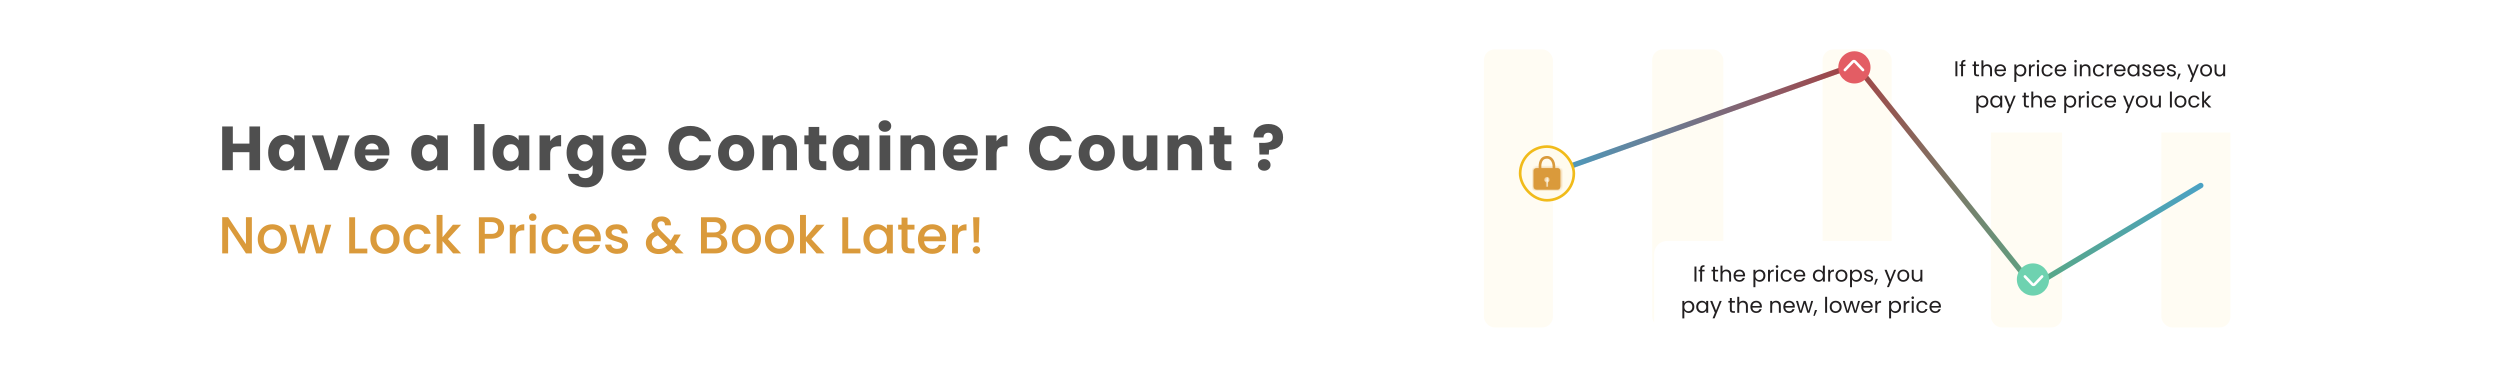 <svg width="962" height="144" viewBox="0 0 962 144" fill="none" xmlns="http://www.w3.org/2000/svg">
<path d="M100.08 48.652V65.5H95.976V58.564H89.592V65.5H85.488V48.652H89.592V55.252H95.976V48.652H100.08ZM103.187 58.78C103.187 57.404 103.443 56.196 103.955 55.156C104.483 54.116 105.195 53.316 106.091 52.756C106.987 52.196 107.987 51.916 109.091 51.916C110.035 51.916 110.859 52.108 111.563 52.492C112.283 52.876 112.835 53.38 113.219 54.004V52.108H117.323V65.5H113.219V63.604C112.819 64.228 112.259 64.732 111.539 65.116C110.835 65.5 110.011 65.692 109.067 65.692C107.979 65.692 106.987 65.412 106.091 64.852C105.195 64.276 104.483 63.468 103.955 62.428C103.443 61.372 103.187 60.156 103.187 58.78ZM113.219 58.804C113.219 57.78 112.931 56.972 112.355 56.38C111.795 55.788 111.107 55.492 110.291 55.492C109.475 55.492 108.779 55.788 108.203 56.38C107.643 56.956 107.363 57.756 107.363 58.78C107.363 59.804 107.643 60.62 108.203 61.228C108.779 61.82 109.475 62.116 110.291 62.116C111.107 62.116 111.795 61.82 112.355 61.228C112.931 60.636 113.219 59.828 113.219 58.804ZM127.276 61.66L130.18 52.108H134.548L129.796 65.5H124.732L119.98 52.108H124.372L127.276 61.66ZM149.859 58.588C149.859 58.972 149.835 59.372 149.787 59.788H140.499C140.563 60.62 140.827 61.26 141.291 61.708C141.771 62.14 142.355 62.356 143.043 62.356C144.067 62.356 144.779 61.924 145.179 61.06H149.547C149.323 61.94 148.915 62.732 148.323 63.436C147.747 64.14 147.019 64.692 146.139 65.092C145.259 65.492 144.275 65.692 143.187 65.692C141.875 65.692 140.707 65.412 139.683 64.852C138.659 64.292 137.859 63.492 137.283 62.452C136.707 61.412 136.419 60.196 136.419 58.804C136.419 57.412 136.699 56.196 137.259 55.156C137.835 54.116 138.635 53.316 139.659 52.756C140.683 52.196 141.859 51.916 143.187 51.916C144.483 51.916 145.635 52.188 146.643 52.732C147.651 53.276 148.435 54.052 148.995 55.06C149.571 56.068 149.859 57.244 149.859 58.588ZM145.659 57.508C145.659 56.804 145.419 56.244 144.939 55.828C144.459 55.412 143.859 55.204 143.139 55.204C142.451 55.204 141.867 55.404 141.387 55.804C140.923 56.204 140.635 56.772 140.523 57.508H145.659ZM158.214 58.78C158.214 57.404 158.47 56.196 158.982 55.156C159.51 54.116 160.222 53.316 161.118 52.756C162.014 52.196 163.014 51.916 164.118 51.916C165.062 51.916 165.886 52.108 166.59 52.492C167.31 52.876 167.862 53.38 168.246 54.004V52.108H172.35V65.5H168.246V63.604C167.846 64.228 167.286 64.732 166.566 65.116C165.862 65.5 165.038 65.692 164.094 65.692C163.006 65.692 162.014 65.412 161.118 64.852C160.222 64.276 159.51 63.468 158.982 62.428C158.47 61.372 158.214 60.156 158.214 58.78ZM168.246 58.804C168.246 57.78 167.958 56.972 167.382 56.38C166.822 55.788 166.134 55.492 165.318 55.492C164.502 55.492 163.806 55.788 163.23 56.38C162.67 56.956 162.39 57.756 162.39 58.78C162.39 59.804 162.67 60.62 163.23 61.228C163.806 61.82 164.502 62.116 165.318 62.116C166.134 62.116 166.822 61.82 167.382 61.228C167.958 60.636 168.246 59.828 168.246 58.804ZM186.429 47.74V65.5H182.325V47.74H186.429ZM189.547 58.78C189.547 57.404 189.803 56.196 190.315 55.156C190.843 54.116 191.555 53.316 192.451 52.756C193.347 52.196 194.347 51.916 195.451 51.916C196.395 51.916 197.219 52.108 197.923 52.492C198.643 52.876 199.195 53.38 199.579 54.004V52.108H203.683V65.5H199.579V63.604C199.179 64.228 198.619 64.732 197.899 65.116C197.195 65.5 196.371 65.692 195.427 65.692C194.339 65.692 193.347 65.412 192.451 64.852C191.555 64.276 190.843 63.468 190.315 62.428C189.803 61.372 189.547 60.156 189.547 58.78ZM199.579 58.804C199.579 57.78 199.291 56.972 198.715 56.38C198.155 55.788 197.467 55.492 196.651 55.492C195.835 55.492 195.139 55.788 194.563 56.38C194.003 56.956 193.723 57.756 193.723 58.78C193.723 59.804 194.003 60.62 194.563 61.228C195.139 61.82 195.835 62.116 196.651 62.116C197.467 62.116 198.155 61.82 198.715 61.228C199.291 60.636 199.579 59.828 199.579 58.804ZM211.716 54.34C212.196 53.604 212.796 53.028 213.516 52.612C214.236 52.18 215.036 51.964 215.916 51.964V56.308H214.788C213.764 56.308 212.996 56.532 212.484 56.98C211.972 57.412 211.716 58.18 211.716 59.284V65.5H207.612V52.108H211.716V54.34ZM223.926 51.916C224.87 51.916 225.694 52.108 226.398 52.492C227.118 52.876 227.67 53.38 228.054 54.004V52.108H232.158V65.476C232.158 66.708 231.91 67.82 231.414 68.812C230.934 69.82 230.19 70.62 229.182 71.212C228.19 71.804 226.95 72.1 225.462 72.1C223.478 72.1 221.87 71.628 220.638 70.684C219.406 69.756 218.702 68.492 218.526 66.892H222.582C222.71 67.404 223.014 67.804 223.494 68.092C223.974 68.396 224.566 68.548 225.27 68.548C226.118 68.548 226.79 68.3 227.286 67.804C227.798 67.324 228.054 66.548 228.054 65.476V63.58C227.654 64.204 227.102 64.716 226.398 65.116C225.694 65.5 224.87 65.692 223.926 65.692C222.822 65.692 221.822 65.412 220.926 64.852C220.03 64.276 219.318 63.468 218.79 62.428C218.278 61.372 218.022 60.156 218.022 58.78C218.022 57.404 218.278 56.196 218.79 55.156C219.318 54.116 220.03 53.316 220.926 52.756C221.822 52.196 222.822 51.916 223.926 51.916ZM228.054 58.804C228.054 57.78 227.766 56.972 227.19 56.38C226.63 55.788 225.942 55.492 225.126 55.492C224.31 55.492 223.614 55.788 223.038 56.38C222.478 56.956 222.198 57.756 222.198 58.78C222.198 59.804 222.478 60.62 223.038 61.228C223.614 61.82 224.31 62.116 225.126 62.116C225.942 62.116 226.63 61.82 227.19 61.228C227.766 60.636 228.054 59.828 228.054 58.804ZM248.711 58.588C248.711 58.972 248.687 59.372 248.639 59.788H239.351C239.415 60.62 239.679 61.26 240.143 61.708C240.623 62.14 241.207 62.356 241.895 62.356C242.919 62.356 243.631 61.924 244.031 61.06H248.399C248.175 61.94 247.767 62.732 247.175 63.436C246.599 64.14 245.871 64.692 244.991 65.092C244.111 65.492 243.127 65.692 242.039 65.692C240.727 65.692 239.559 65.412 238.535 64.852C237.511 64.292 236.711 63.492 236.135 62.452C235.559 61.412 235.271 60.196 235.271 58.804C235.271 57.412 235.551 56.196 236.111 55.156C236.687 54.116 237.487 53.316 238.511 52.756C239.535 52.196 240.711 51.916 242.039 51.916C243.335 51.916 244.487 52.188 245.495 52.732C246.503 53.276 247.287 54.052 247.847 55.06C248.423 56.068 248.711 57.244 248.711 58.588ZM244.511 57.508C244.511 56.804 244.271 56.244 243.791 55.828C243.311 55.412 242.711 55.204 241.991 55.204C241.303 55.204 240.719 55.404 240.239 55.804C239.775 56.204 239.487 56.772 239.375 57.508H244.511ZM257.186 57.052C257.186 55.388 257.546 53.908 258.266 52.612C258.986 51.3 259.986 50.284 261.266 49.564C262.562 48.828 264.026 48.46 265.658 48.46C267.658 48.46 269.37 48.988 270.794 50.044C272.218 51.1 273.17 52.54 273.65 54.364H269.138C268.802 53.66 268.322 53.124 267.698 52.756C267.09 52.388 266.394 52.204 265.61 52.204C264.346 52.204 263.322 52.644 262.538 53.524C261.754 54.404 261.362 55.58 261.362 57.052C261.362 58.524 261.754 59.7 262.538 60.58C263.322 61.46 264.346 61.9 265.61 61.9C266.394 61.9 267.09 61.716 267.698 61.348C268.322 60.98 268.802 60.444 269.138 59.74H273.65C273.17 61.564 272.218 63.004 270.794 64.06C269.37 65.1 267.658 65.62 265.658 65.62C264.026 65.62 262.562 65.26 261.266 64.54C259.986 63.804 258.986 62.788 258.266 61.492C257.546 60.196 257.186 58.716 257.186 57.052ZM283.219 65.692C281.907 65.692 280.723 65.412 279.667 64.852C278.627 64.292 277.803 63.492 277.195 62.452C276.603 61.412 276.307 60.196 276.307 58.804C276.307 57.428 276.611 56.22 277.219 55.18C277.827 54.124 278.659 53.316 279.715 52.756C280.771 52.196 281.955 51.916 283.267 51.916C284.579 51.916 285.763 52.196 286.819 52.756C287.875 53.316 288.707 54.124 289.315 55.18C289.923 56.22 290.227 57.428 290.227 58.804C290.227 60.18 289.915 61.396 289.291 62.452C288.683 63.492 287.843 64.292 286.771 64.852C285.715 65.412 284.531 65.692 283.219 65.692ZM283.219 62.14C284.003 62.14 284.667 61.852 285.211 61.276C285.771 60.7 286.051 59.876 286.051 58.804C286.051 57.732 285.779 56.908 285.235 56.332C284.707 55.756 284.051 55.468 283.267 55.468C282.467 55.468 281.803 55.756 281.275 56.332C280.747 56.892 280.483 57.716 280.483 58.804C280.483 59.876 280.739 60.7 281.251 61.276C281.779 61.852 282.435 62.14 283.219 62.14ZM301.525 51.964C303.093 51.964 304.341 52.476 305.269 53.5C306.213 54.508 306.685 55.9 306.685 57.676V65.5H302.605V58.228C302.605 57.332 302.373 56.636 301.909 56.14C301.445 55.644 300.821 55.396 300.037 55.396C299.253 55.396 298.629 55.644 298.165 56.14C297.701 56.636 297.469 57.332 297.469 58.228V65.5H293.365V52.108H297.469V53.884C297.885 53.292 298.445 52.828 299.149 52.492C299.853 52.14 300.645 51.964 301.525 51.964ZM317.96 62.02V65.5H315.872C314.384 65.5 313.224 65.14 312.392 64.42C311.56 63.684 311.144 62.492 311.144 60.844V55.516H309.512V52.108H311.144V48.844H315.248V52.108H317.936V55.516H315.248V60.892C315.248 61.292 315.344 61.58 315.536 61.756C315.728 61.932 316.048 62.02 316.496 62.02H317.96ZM320.39 58.78C320.39 57.404 320.646 56.196 321.158 55.156C321.686 54.116 322.398 53.316 323.294 52.756C324.19 52.196 325.19 51.916 326.294 51.916C327.238 51.916 328.062 52.108 328.766 52.492C329.486 52.876 330.038 53.38 330.422 54.004V52.108H334.526V65.5H330.422V63.604C330.022 64.228 329.462 64.732 328.742 65.116C328.038 65.5 327.214 65.692 326.27 65.692C325.182 65.692 324.19 65.412 323.294 64.852C322.398 64.276 321.686 63.468 321.158 62.428C320.646 61.372 320.39 60.156 320.39 58.78ZM330.422 58.804C330.422 57.78 330.134 56.972 329.558 56.38C328.998 55.788 328.31 55.492 327.494 55.492C326.678 55.492 325.982 55.788 325.406 56.38C324.846 56.956 324.566 57.756 324.566 58.78C324.566 59.804 324.846 60.62 325.406 61.228C325.982 61.82 326.678 62.116 327.494 62.116C328.31 62.116 328.998 61.82 329.558 61.228C330.134 60.636 330.422 59.828 330.422 58.804ZM340.519 50.716C339.799 50.716 339.207 50.508 338.743 50.092C338.295 49.66 338.071 49.132 338.071 48.508C338.071 47.868 338.295 47.34 338.743 46.924C339.207 46.492 339.799 46.276 340.519 46.276C341.223 46.276 341.799 46.492 342.247 46.924C342.711 47.34 342.943 47.868 342.943 48.508C342.943 49.132 342.711 49.66 342.247 50.092C341.799 50.508 341.223 50.716 340.519 50.716ZM342.559 52.108V65.5H338.455V52.108H342.559ZM354.654 51.964C356.222 51.964 357.47 52.476 358.398 53.5C359.342 54.508 359.814 55.9 359.814 57.676V65.5H355.734V58.228C355.734 57.332 355.502 56.636 355.038 56.14C354.574 55.644 353.95 55.396 353.166 55.396C352.382 55.396 351.758 55.644 351.294 56.14C350.83 56.636 350.598 57.332 350.598 58.228V65.5H346.494V52.108H350.598V53.884C351.014 53.292 351.574 52.828 352.278 52.492C352.982 52.14 353.774 51.964 354.654 51.964ZM376.25 58.588C376.25 58.972 376.226 59.372 376.178 59.788H366.89C366.954 60.62 367.218 61.26 367.682 61.708C368.162 62.14 368.746 62.356 369.434 62.356C370.458 62.356 371.17 61.924 371.57 61.06H375.938C375.714 61.94 375.306 62.732 374.714 63.436C374.138 64.14 373.41 64.692 372.53 65.092C371.65 65.492 370.666 65.692 369.578 65.692C368.266 65.692 367.098 65.412 366.074 64.852C365.05 64.292 364.25 63.492 363.674 62.452C363.098 61.412 362.81 60.196 362.81 58.804C362.81 57.412 363.09 56.196 363.65 55.156C364.226 54.116 365.026 53.316 366.05 52.756C367.074 52.196 368.25 51.916 369.578 51.916C370.874 51.916 372.026 52.188 373.034 52.732C374.042 53.276 374.826 54.052 375.386 55.06C375.962 56.068 376.25 57.244 376.25 58.588ZM372.05 57.508C372.05 56.804 371.81 56.244 371.33 55.828C370.85 55.412 370.25 55.204 369.53 55.204C368.842 55.204 368.258 55.404 367.778 55.804C367.314 56.204 367.026 56.772 366.914 57.508H372.05ZM383.479 54.34C383.959 53.604 384.559 53.028 385.279 52.612C385.999 52.18 386.799 51.964 387.679 51.964V56.308H386.551C385.527 56.308 384.759 56.532 384.247 56.98C383.735 57.412 383.479 58.18 383.479 59.284V65.5H379.375V52.108H383.479V54.34ZM395.95 57.052C395.95 55.388 396.31 53.908 397.03 52.612C397.75 51.3 398.75 50.284 400.03 49.564C401.326 48.828 402.79 48.46 404.422 48.46C406.422 48.46 408.134 48.988 409.558 50.044C410.982 51.1 411.934 52.54 412.414 54.364H407.902C407.566 53.66 407.086 53.124 406.462 52.756C405.854 52.388 405.158 52.204 404.374 52.204C403.11 52.204 402.086 52.644 401.302 53.524C400.518 54.404 400.126 55.58 400.126 57.052C400.126 58.524 400.518 59.7 401.302 60.58C402.086 61.46 403.11 61.9 404.374 61.9C405.158 61.9 405.854 61.716 406.462 61.348C407.086 60.98 407.566 60.444 407.902 59.74H412.414C411.934 61.564 410.982 63.004 409.558 64.06C408.134 65.1 406.422 65.62 404.422 65.62C402.79 65.62 401.326 65.26 400.03 64.54C398.75 63.804 397.75 62.788 397.03 61.492C396.31 60.196 395.95 58.716 395.95 57.052ZM421.983 65.692C420.671 65.692 419.487 65.412 418.431 64.852C417.391 64.292 416.567 63.492 415.959 62.452C415.367 61.412 415.071 60.196 415.071 58.804C415.071 57.428 415.375 56.22 415.983 55.18C416.591 54.124 417.423 53.316 418.479 52.756C419.535 52.196 420.719 51.916 422.031 51.916C423.343 51.916 424.527 52.196 425.583 52.756C426.639 53.316 427.471 54.124 428.079 55.18C428.687 56.22 428.991 57.428 428.991 58.804C428.991 60.18 428.679 61.396 428.055 62.452C427.447 63.492 426.607 64.292 425.535 64.852C424.479 65.412 423.295 65.692 421.983 65.692ZM421.983 62.14C422.767 62.14 423.431 61.852 423.975 61.276C424.535 60.7 424.815 59.876 424.815 58.804C424.815 57.732 424.543 56.908 423.999 56.332C423.471 55.756 422.815 55.468 422.031 55.468C421.231 55.468 420.567 55.756 420.039 56.332C419.511 56.892 419.247 57.716 419.247 58.804C419.247 59.876 419.503 60.7 420.015 61.276C420.543 61.852 421.199 62.14 421.983 62.14ZM445.353 52.108V65.5H441.249V63.676C440.833 64.268 440.265 64.748 439.545 65.116C438.841 65.468 438.057 65.644 437.193 65.644C436.169 65.644 435.265 65.42 434.481 64.972C433.697 64.508 433.089 63.844 432.657 62.98C432.225 62.116 432.009 61.1 432.009 59.932V52.108H436.089V59.38C436.089 60.276 436.321 60.972 436.785 61.468C437.249 61.964 437.873 62.212 438.657 62.212C439.457 62.212 440.089 61.964 440.553 61.468C441.017 60.972 441.249 60.276 441.249 59.38V52.108H445.353ZM457.42 51.964C458.988 51.964 460.236 52.476 461.164 53.5C462.108 54.508 462.58 55.9 462.58 57.676V65.5H458.5V58.228C458.5 57.332 458.268 56.636 457.804 56.14C457.34 55.644 456.716 55.396 455.932 55.396C455.148 55.396 454.524 55.644 454.06 56.14C453.596 56.636 453.364 57.332 453.364 58.228V65.5H449.26V52.108H453.364V53.884C453.78 53.292 454.34 52.828 455.044 52.492C455.748 52.14 456.54 51.964 457.42 51.964ZM473.856 62.02V65.5H471.768C470.28 65.5 469.12 65.14 468.288 64.42C467.456 63.684 467.04 62.492 467.04 60.844V55.516H465.408V52.108H467.04V48.844H471.144V52.108H473.832V55.516H471.144V60.892C471.144 61.292 471.24 61.58 471.432 61.756C471.624 61.932 471.944 62.02 472.392 62.02H473.856ZM488.068 47.716C489.78 47.716 491.148 48.164 492.172 49.06C493.212 49.956 493.732 51.22 493.732 52.852C493.732 54.356 493.236 55.532 492.244 56.38C491.268 57.212 489.972 57.636 488.356 57.652L488.236 59.452H484.636L484.516 54.988H485.956C487.188 54.988 488.124 54.836 488.764 54.532C489.42 54.228 489.748 53.676 489.748 52.876C489.748 52.316 489.596 51.876 489.292 51.556C488.988 51.236 488.564 51.076 488.02 51.076C487.444 51.076 486.996 51.244 486.676 51.58C486.356 51.9 486.196 52.34 486.196 52.9H482.332C482.3 51.924 482.5 51.044 482.932 50.26C483.38 49.476 484.036 48.86 484.9 48.412C485.78 47.948 486.836 47.716 488.068 47.716ZM486.484 65.692C485.764 65.692 485.172 65.484 484.708 65.068C484.26 64.636 484.036 64.108 484.036 63.484C484.036 62.844 484.26 62.308 484.708 61.876C485.172 61.444 485.764 61.228 486.484 61.228C487.188 61.228 487.764 61.444 488.212 61.876C488.676 62.308 488.908 62.844 488.908 63.484C488.908 64.108 488.676 64.636 488.212 65.068C487.764 65.484 487.188 65.692 486.484 65.692Z" fill="#4F4F4F"/>
<path d="M96.92 97.5H94.64L87.78 87.12V97.5H85.5V83.58H87.78L94.64 93.94V83.58H96.92V97.5ZM104.694 97.68C103.654 97.68 102.714 97.447 101.874 96.98C101.034 96.5 100.374 95.833 99.894 94.98C99.414 94.113 99.174 93.113 99.174 91.98C99.174 90.86 99.421 89.867 99.914 89C100.407 88.133 101.081 87.467 101.934 87C102.787 86.533 103.741 86.3 104.794 86.3C105.847 86.3 106.801 86.533 107.654 87C108.507 87.467 109.181 88.133 109.674 89C110.167 89.867 110.414 90.86 110.414 91.98C110.414 93.1 110.161 94.093 109.654 94.96C109.147 95.827 108.454 96.5 107.574 96.98C106.707 97.447 105.747 97.68 104.694 97.68ZM104.694 95.7C105.281 95.7 105.827 95.56 106.334 95.28C106.854 95 107.274 94.58 107.594 94.02C107.914 93.46 108.074 92.78 108.074 91.98C108.074 91.18 107.921 90.507 107.614 89.96C107.307 89.4 106.901 88.98 106.394 88.7C105.887 88.42 105.341 88.28 104.754 88.28C104.167 88.28 103.621 88.42 103.114 88.7C102.621 88.98 102.227 89.4 101.934 89.96C101.641 90.507 101.494 91.18 101.494 91.98C101.494 93.167 101.794 94.087 102.394 94.74C103.007 95.38 103.774 95.7 104.694 95.7ZM127.468 86.48L124.048 97.5H121.648L119.428 89.36L117.208 97.5H114.808L111.368 86.48H113.688L115.988 95.34L118.328 86.48H120.708L122.948 95.3L125.228 86.48H127.468ZM136.647 95.66H141.347V97.5H134.367V83.6H136.647V95.66ZM148.034 97.68C146.994 97.68 146.054 97.447 145.214 96.98C144.374 96.5 143.714 95.833 143.234 94.98C142.754 94.113 142.514 93.113 142.514 91.98C142.514 90.86 142.761 89.867 143.254 89C143.747 88.133 144.421 87.467 145.274 87C146.127 86.533 147.081 86.3 148.134 86.3C149.187 86.3 150.141 86.533 150.994 87C151.847 87.467 152.521 88.133 153.014 89C153.507 89.867 153.754 90.86 153.754 91.98C153.754 93.1 153.501 94.093 152.994 94.96C152.487 95.827 151.794 96.5 150.914 96.98C150.047 97.447 149.087 97.68 148.034 97.68ZM148.034 95.7C148.621 95.7 149.167 95.56 149.674 95.28C150.194 95 150.614 94.58 150.934 94.02C151.254 93.46 151.414 92.78 151.414 91.98C151.414 91.18 151.261 90.507 150.954 89.96C150.647 89.4 150.241 88.98 149.734 88.7C149.227 88.42 148.681 88.28 148.094 88.28C147.507 88.28 146.961 88.42 146.454 88.7C145.961 88.98 145.567 89.4 145.274 89.96C144.981 90.507 144.834 91.18 144.834 91.98C144.834 93.167 145.134 94.087 145.734 94.74C146.347 95.38 147.114 95.7 148.034 95.7ZM155.248 91.98C155.248 90.847 155.474 89.853 155.928 89C156.394 88.133 157.034 87.467 157.848 87C158.661 86.533 159.594 86.3 160.648 86.3C161.981 86.3 163.081 86.62 163.948 87.26C164.828 87.887 165.421 88.787 165.728 89.96H163.268C163.068 89.413 162.748 88.987 162.308 88.68C161.868 88.373 161.314 88.22 160.648 88.22C159.714 88.22 158.968 88.553 158.408 89.22C157.861 89.873 157.588 90.793 157.588 91.98C157.588 93.167 157.861 94.093 158.408 94.76C158.968 95.427 159.714 95.76 160.648 95.76C161.968 95.76 162.841 95.18 163.268 94.02H165.728C165.408 95.14 164.808 96.033 163.928 96.7C163.048 97.353 161.954 97.68 160.648 97.68C159.594 97.68 158.661 97.447 157.848 96.98C157.034 96.5 156.394 95.833 155.928 94.98C155.474 94.113 155.248 93.113 155.248 91.98ZM172.36 92L177.44 97.5H174.36L170.28 92.76V97.5H168V82.7H170.28V91.3L174.28 86.48H177.44L172.36 92ZM193.99 87.74C193.99 88.447 193.823 89.113 193.49 89.74C193.156 90.367 192.623 90.88 191.89 91.28C191.156 91.667 190.216 91.86 189.07 91.86H186.55V97.5H184.27V83.6H189.07C190.136 83.6 191.036 83.787 191.77 84.16C192.516 84.52 193.07 85.013 193.43 85.64C193.803 86.267 193.99 86.967 193.99 87.74ZM189.07 90C189.936 90 190.583 89.807 191.01 89.42C191.436 89.02 191.65 88.46 191.65 87.74C191.65 86.22 190.79 85.46 189.07 85.46H186.55V90H189.07ZM198.444 88.08C198.777 87.52 199.217 87.087 199.764 86.78C200.324 86.46 200.984 86.3 201.744 86.3V88.66H201.164C200.271 88.66 199.591 88.887 199.124 89.34C198.671 89.793 198.444 90.58 198.444 91.7V97.5H196.164V86.48H198.444V88.08ZM205 85.02C204.587 85.02 204.24 84.88 203.96 84.6C203.68 84.32 203.54 83.973 203.54 83.56C203.54 83.147 203.68 82.8 203.96 82.52C204.24 82.24 204.587 82.1 205 82.1C205.4 82.1 205.74 82.24 206.02 82.52C206.3 82.8 206.44 83.147 206.44 83.56C206.44 83.973 206.3 84.32 206.02 84.6C205.74 84.88 205.4 85.02 205 85.02ZM206.12 86.48V97.5H203.84V86.48H206.12ZM208.353 91.98C208.353 90.847 208.58 89.853 209.033 89C209.5 88.133 210.14 87.467 210.953 87C211.767 86.533 212.7 86.3 213.753 86.3C215.087 86.3 216.187 86.62 217.053 87.26C217.933 87.887 218.527 88.787 218.833 89.96H216.373C216.173 89.413 215.853 88.987 215.413 88.68C214.973 88.373 214.42 88.22 213.753 88.22C212.82 88.22 212.073 88.553 211.513 89.22C210.967 89.873 210.693 90.793 210.693 91.98C210.693 93.167 210.967 94.093 211.513 94.76C212.073 95.427 212.82 95.76 213.753 95.76C215.073 95.76 215.947 95.18 216.373 94.02H218.833C218.513 95.14 217.913 96.033 217.033 96.7C216.153 97.353 215.06 97.68 213.753 97.68C212.7 97.68 211.767 97.447 210.953 96.98C210.14 96.5 209.5 95.833 209.033 94.98C208.58 94.113 208.353 93.113 208.353 91.98ZM231.205 91.72C231.205 92.133 231.179 92.507 231.125 92.84H222.705C222.772 93.72 223.099 94.427 223.685 94.96C224.272 95.493 224.992 95.76 225.845 95.76C227.072 95.76 227.939 95.247 228.445 94.22H230.905C230.572 95.233 229.965 96.067 229.085 96.72C228.219 97.36 227.139 97.68 225.845 97.68C224.792 97.68 223.845 97.447 223.005 96.98C222.179 96.5 221.525 95.833 221.045 94.98C220.579 94.113 220.345 93.113 220.345 91.98C220.345 90.847 220.572 89.853 221.025 89C221.492 88.133 222.139 87.467 222.965 87C223.805 86.533 224.765 86.3 225.845 86.3C226.885 86.3 227.812 86.527 228.625 86.98C229.439 87.433 230.072 88.073 230.525 88.9C230.979 89.713 231.205 90.653 231.205 91.72ZM228.825 91C228.812 90.16 228.512 89.487 227.925 88.98C227.339 88.473 226.612 88.22 225.745 88.22C224.959 88.22 224.285 88.473 223.725 88.98C223.165 89.473 222.832 90.147 222.725 91H228.825ZM237.449 97.68C236.583 97.68 235.803 97.527 235.109 97.22C234.429 96.9 233.889 96.473 233.489 95.94C233.089 95.393 232.876 94.787 232.849 94.12H235.209C235.249 94.587 235.469 94.98 235.869 95.3C236.283 95.607 236.796 95.76 237.409 95.76C238.049 95.76 238.543 95.64 238.889 95.4C239.249 95.147 239.429 94.827 239.429 94.44C239.429 94.027 239.229 93.72 238.829 93.52C238.443 93.32 237.823 93.1 236.969 92.86C236.143 92.633 235.469 92.413 234.949 92.2C234.429 91.987 233.976 91.66 233.589 91.22C233.216 90.78 233.029 90.2 233.029 89.48C233.029 88.893 233.203 88.36 233.549 87.88C233.896 87.387 234.389 87 235.029 86.72C235.683 86.44 236.429 86.3 237.269 86.3C238.523 86.3 239.529 86.62 240.289 87.26C241.063 87.887 241.476 88.747 241.529 89.84H239.249C239.209 89.347 239.009 88.953 238.649 88.66C238.289 88.367 237.803 88.22 237.189 88.22C236.589 88.22 236.129 88.333 235.809 88.56C235.489 88.787 235.329 89.087 235.329 89.46C235.329 89.753 235.436 90 235.649 90.2C235.863 90.4 236.123 90.56 236.429 90.68C236.736 90.787 237.189 90.927 237.789 91.1C238.589 91.313 239.243 91.533 239.749 91.76C240.269 91.973 240.716 92.293 241.089 92.72C241.463 93.147 241.656 93.713 241.669 94.42C241.669 95.047 241.496 95.607 241.149 96.1C240.803 96.593 240.309 96.98 239.669 97.26C239.043 97.54 238.303 97.68 237.449 97.68ZM260.068 97.5L258.348 95.78C257.681 96.447 256.955 96.947 256.168 97.28C255.381 97.6 254.501 97.76 253.528 97.76C252.541 97.76 251.668 97.587 250.908 97.24C250.148 96.893 249.561 96.4 249.148 95.76C248.735 95.107 248.528 94.353 248.528 93.5C248.528 92.54 248.801 91.687 249.348 90.94C249.895 90.18 250.708 89.58 251.788 89.14C251.401 88.673 251.128 88.24 250.968 87.84C250.808 87.427 250.728 86.973 250.728 86.48C250.728 85.867 250.881 85.32 251.188 84.84C251.508 84.36 251.961 83.98 252.548 83.7C253.135 83.42 253.815 83.28 254.588 83.28C255.375 83.28 256.041 83.433 256.588 83.74C257.148 84.033 257.561 84.44 257.828 84.96C258.108 85.48 258.221 86.06 258.168 86.7H255.888C255.901 86.207 255.781 85.827 255.528 85.56C255.275 85.28 254.928 85.14 254.488 85.14C254.048 85.14 253.688 85.273 253.408 85.54C253.141 85.793 253.008 86.107 253.008 86.48C253.008 86.84 253.108 87.2 253.308 87.56C253.521 87.907 253.888 88.36 254.408 88.92L258.088 92.58L259.508 90.24H261.968L260.168 93.32L259.668 94.14L263.048 97.5H260.068ZM253.528 95.82C254.781 95.82 255.888 95.307 256.848 94.28L253.168 90.58C251.595 91.207 250.808 92.153 250.808 93.42C250.808 94.1 251.061 94.673 251.568 95.14C252.075 95.593 252.728 95.82 253.528 95.82ZM277.178 90.36C277.925 90.493 278.558 90.887 279.078 91.54C279.598 92.193 279.858 92.933 279.858 93.76C279.858 94.467 279.672 95.107 279.298 95.68C278.938 96.24 278.412 96.687 277.718 97.02C277.025 97.34 276.218 97.5 275.298 97.5H269.738V83.6H275.038C275.985 83.6 276.798 83.76 277.478 84.08C278.158 84.4 278.672 84.833 279.018 85.38C279.365 85.913 279.538 86.513 279.538 87.18C279.538 87.98 279.325 88.647 278.898 89.18C278.472 89.713 277.898 90.107 277.178 90.36ZM272.018 89.44H274.838C275.585 89.44 276.165 89.273 276.578 88.94C277.005 88.593 277.218 88.1 277.218 87.46C277.218 86.833 277.005 86.347 276.578 86C276.165 85.64 275.585 85.46 274.838 85.46H272.018V89.44ZM275.098 95.64C275.872 95.64 276.478 95.453 276.918 95.08C277.358 94.707 277.578 94.187 277.578 93.52C277.578 92.84 277.345 92.3 276.878 91.9C276.412 91.5 275.792 91.3 275.018 91.3H272.018V95.64H275.098ZM287.116 97.68C286.076 97.68 285.136 97.447 284.296 96.98C283.456 96.5 282.796 95.833 282.316 94.98C281.836 94.113 281.596 93.113 281.596 91.98C281.596 90.86 281.843 89.867 282.336 89C282.829 88.133 283.503 87.467 284.356 87C285.209 86.533 286.163 86.3 287.216 86.3C288.269 86.3 289.223 86.533 290.076 87C290.929 87.467 291.603 88.133 292.096 89C292.589 89.867 292.836 90.86 292.836 91.98C292.836 93.1 292.583 94.093 292.076 94.96C291.569 95.827 290.876 96.5 289.996 96.98C289.129 97.447 288.169 97.68 287.116 97.68ZM287.116 95.7C287.703 95.7 288.249 95.56 288.756 95.28C289.276 95 289.696 94.58 290.016 94.02C290.336 93.46 290.496 92.78 290.496 91.98C290.496 91.18 290.343 90.507 290.036 89.96C289.729 89.4 289.323 88.98 288.816 88.7C288.309 88.42 287.763 88.28 287.176 88.28C286.589 88.28 286.043 88.42 285.536 88.7C285.043 88.98 284.649 89.4 284.356 89.96C284.063 90.507 283.916 91.18 283.916 91.98C283.916 93.167 284.216 94.087 284.816 94.74C285.429 95.38 286.196 95.7 287.116 95.7ZM299.87 97.68C298.83 97.68 297.89 97.447 297.05 96.98C296.21 96.5 295.55 95.833 295.07 94.98C294.59 94.113 294.35 93.113 294.35 91.98C294.35 90.86 294.597 89.867 295.09 89C295.583 88.133 296.257 87.467 297.11 87C297.963 86.533 298.917 86.3 299.97 86.3C301.023 86.3 301.977 86.533 302.83 87C303.683 87.467 304.357 88.133 304.85 89C305.343 89.867 305.59 90.86 305.59 91.98C305.59 93.1 305.337 94.093 304.83 94.96C304.323 95.827 303.63 96.5 302.75 96.98C301.883 97.447 300.923 97.68 299.87 97.68ZM299.87 95.7C300.457 95.7 301.003 95.56 301.51 95.28C302.03 95 302.45 94.58 302.77 94.02C303.09 93.46 303.25 92.78 303.25 91.98C303.25 91.18 303.097 90.507 302.79 89.96C302.483 89.4 302.077 88.98 301.57 88.7C301.063 88.42 300.517 88.28 299.93 88.28C299.343 88.28 298.797 88.42 298.29 88.7C297.797 88.98 297.403 89.4 297.11 89.96C296.817 90.507 296.67 91.18 296.67 91.98C296.67 93.167 296.97 94.087 297.57 94.74C298.183 95.38 298.95 95.7 299.87 95.7ZM312.204 92L317.284 97.5H314.204L310.124 92.76V97.5H307.844V82.7H310.124V91.3L314.124 86.48H317.284L312.204 92ZM326.393 95.66H331.093V97.5H324.113V83.6H326.393V95.66ZM332.24 91.94C332.24 90.833 332.467 89.853 332.92 89C333.387 88.147 334.013 87.487 334.8 87.02C335.6 86.54 336.48 86.3 337.44 86.3C338.307 86.3 339.06 86.473 339.7 86.82C340.353 87.153 340.873 87.573 341.26 88.08V86.48H343.56V97.5H341.26V95.86C340.873 96.38 340.347 96.813 339.68 97.16C339.013 97.507 338.253 97.68 337.4 97.68C336.453 97.68 335.587 97.44 334.8 96.96C334.013 96.467 333.387 95.787 332.92 94.92C332.467 94.04 332.24 93.047 332.24 91.94ZM341.26 91.98C341.26 91.22 341.1 90.56 340.78 90C340.473 89.44 340.067 89.013 339.56 88.72C339.053 88.427 338.507 88.28 337.92 88.28C337.333 88.28 336.787 88.427 336.28 88.72C335.773 89 335.36 89.42 335.04 89.98C334.733 90.527 334.58 91.18 334.58 91.94C334.58 92.7 334.733 93.367 335.04 93.94C335.36 94.513 335.773 94.953 336.28 95.26C336.8 95.553 337.347 95.7 337.92 95.7C338.507 95.7 339.053 95.553 339.56 95.26C340.067 94.967 340.473 94.54 340.78 93.98C341.1 93.407 341.26 92.74 341.26 91.98ZM349.215 88.34V94.44C349.215 94.853 349.308 95.153 349.495 95.34C349.695 95.513 350.028 95.6 350.495 95.6H351.895V97.5H350.095C349.068 97.5 348.281 97.26 347.735 96.78C347.188 96.3 346.915 95.52 346.915 94.44V88.34H345.615V86.48H346.915V83.74H349.215V86.48H351.895V88.34H349.215ZM364.096 91.72C364.096 92.133 364.069 92.507 364.016 92.84H355.596C355.663 93.72 355.989 94.427 356.576 94.96C357.163 95.493 357.883 95.76 358.736 95.76C359.963 95.76 360.829 95.247 361.336 94.22H363.796C363.463 95.233 362.856 96.067 361.976 96.72C361.109 97.36 360.029 97.68 358.736 97.68C357.683 97.68 356.736 97.447 355.896 96.98C355.069 96.5 354.416 95.833 353.936 94.98C353.469 94.113 353.236 93.113 353.236 91.98C353.236 90.847 353.463 89.853 353.916 89C354.383 88.133 355.029 87.467 355.856 87C356.696 86.533 357.656 86.3 358.736 86.3C359.776 86.3 360.703 86.527 361.516 86.98C362.329 87.433 362.963 88.073 363.416 88.9C363.869 89.713 364.096 90.653 364.096 91.72ZM361.716 91C361.703 90.16 361.403 89.487 360.816 88.98C360.229 88.473 359.503 88.22 358.636 88.22C357.849 88.22 357.176 88.473 356.616 88.98C356.056 89.473 355.723 90.147 355.616 91H361.716ZM368.62 88.08C368.953 87.52 369.393 87.087 369.94 86.78C370.5 86.46 371.16 86.3 371.92 86.3V88.66H371.34C370.447 88.66 369.767 88.887 369.3 89.34C368.847 89.793 368.62 90.58 368.62 91.7V97.5H366.34V86.48H368.62V88.08ZM376.876 83.6L376.616 93.3H374.716L374.456 83.6H376.876ZM375.736 97.64C375.322 97.64 374.976 97.5 374.696 97.22C374.416 96.94 374.276 96.593 374.276 96.18C374.276 95.767 374.416 95.42 374.696 95.14C374.976 94.86 375.322 94.72 375.736 94.72C376.136 94.72 376.476 94.86 376.756 95.14C377.036 95.42 377.176 95.767 377.176 96.18C377.176 96.593 377.036 96.94 376.756 97.22C376.476 97.5 376.136 97.64 375.736 97.64Z" fill="#DA9A3B"/>
<rect x="571" y="19" width="26.567" height="107" rx="4.133" fill="#FFFCF3"/>
<rect x="635.757" y="19" width="27.397" height="107" rx="4.133" fill="#FFFCF3"/>
<rect x="701.345" y="19" width="26.567" height="107" rx="4.133" fill="#FFFCF3"/>
<rect x="766.102" y="19" width="27.397" height="107" rx="4.133" fill="#FFFCF3"/>
<rect x="831.689" y="19" width="26.567" height="107" rx="4.133" fill="#FFFCF3"/>
<path d="M846.854 71.388L782.282 110.131L714.093 24.895L597.862 66.222" stroke="url(#paint0_linear_6091_210767)" stroke-width="2.066" stroke-linecap="round" stroke-linejoin="round"/>
<path d="M846.854 71.388L782.282 110.131L714.093 24.895L597.862 66.222" stroke="black" stroke-opacity="0.2" stroke-width="2.066" stroke-linecap="round" stroke-linejoin="round"/>
<circle cx="713.576" cy="25.928" r="6.199" fill="#E35D64"/>
<circle cx="782.282" cy="107.549" r="6.199" fill="#6ED2B0"/>
<rect x="584.948" y="56.407" width="20.663" height="20.663" rx="10.332" fill="#FFFBEE"/>
<path d="M592.62 64.701C592.458 63.054 592.77 60.36 595.577 60.553C596.43 60.612 598.101 61.524 597.96 64.701" stroke="#DA9A3B" stroke-width="1.032" stroke-linecap="round"/>
<mask id="path-13-inside-1_6091_210767" fill="white">
<path fill-rule="evenodd" clip-rule="evenodd" d="M590.158 65.735C590.158 65.165 590.62 64.703 591.19 64.703H599.368C599.938 64.703 600.401 65.165 600.401 65.735V71.903C600.401 72.473 599.938 72.935 599.368 72.935H591.19C590.62 72.935 590.158 72.473 590.158 71.903V65.735ZM595.712 70.119C596.085 69.953 596.344 69.579 596.344 69.145C596.344 68.556 595.867 68.079 595.278 68.079C594.69 68.079 594.212 68.556 594.212 69.145C594.212 69.578 594.471 69.951 594.842 70.118V71.884C594.842 71.912 594.865 71.936 594.894 71.936H595.661C595.689 71.936 595.712 71.912 595.712 71.884V70.119Z"/>
</mask>
<path fill-rule="evenodd" clip-rule="evenodd" d="M590.158 65.735C590.158 65.165 590.62 64.703 591.19 64.703H599.368C599.938 64.703 600.401 65.165 600.401 65.735V71.903C600.401 72.473 599.938 72.935 599.368 72.935H591.19C590.62 72.935 590.158 72.473 590.158 71.903V65.735ZM595.712 70.119C596.085 69.953 596.344 69.579 596.344 69.145C596.344 68.556 595.867 68.079 595.278 68.079C594.69 68.079 594.212 68.556 594.212 69.145C594.212 69.578 594.471 69.951 594.842 70.118V71.884C594.842 71.912 594.865 71.936 594.894 71.936H595.661C595.689 71.936 595.712 71.912 595.712 71.884V70.119Z" fill="#DA9A3B"/>
<path d="M595.712 70.119L595.292 69.176L594.68 69.449V70.119H595.712ZM594.842 70.118H595.874V69.45L595.265 69.176L594.842 70.118ZM591.19 63.67C590.05 63.67 589.125 64.595 589.125 65.735H591.19V65.735V63.67ZM599.368 63.67H591.19V65.735H599.368V63.67ZM601.433 65.735C601.433 64.595 600.509 63.67 599.368 63.67V65.735H599.368H601.433ZM601.433 71.903V65.735H599.368V71.903H601.433ZM599.368 73.967C600.509 73.967 601.433 73.043 601.433 71.903H599.368V73.967ZM591.19 73.967H599.368V71.903H591.19V73.967ZM589.125 71.903C589.125 73.043 590.05 73.967 591.19 73.967V71.903L591.19 71.903H589.125ZM589.125 65.735V71.903H591.19V65.735H589.125ZM595.312 69.145C595.312 69.15 595.311 69.153 595.311 69.155C595.31 69.157 595.309 69.16 595.307 69.163C595.303 69.169 595.297 69.174 595.292 69.176L596.133 71.061C596.864 70.735 597.377 70.001 597.377 69.145H595.312ZM595.278 69.111C595.285 69.111 595.289 69.112 595.291 69.113C595.294 69.115 595.298 69.117 595.302 69.121C595.306 69.125 595.308 69.129 595.31 69.132C595.311 69.135 595.312 69.138 595.312 69.145H597.377C597.377 67.986 596.437 67.046 595.278 67.046V69.111ZM595.245 69.145C595.245 69.138 595.246 69.135 595.247 69.132C595.248 69.129 595.251 69.125 595.255 69.121C595.258 69.117 595.262 69.115 595.266 69.113C595.268 69.112 595.272 69.111 595.278 69.111V67.046C594.12 67.046 593.18 67.986 593.18 69.145H595.245ZM595.265 69.176C595.26 69.174 595.254 69.169 595.25 69.162C595.248 69.16 595.247 69.157 595.246 69.155C595.246 69.153 595.245 69.15 595.245 69.145H593.18C593.18 69.999 593.691 70.732 594.419 71.059L595.265 69.176ZM593.81 70.118V71.884H595.874V70.118H593.81ZM593.81 71.884C593.81 72.483 594.295 72.968 594.894 72.968V70.903C595.435 70.903 595.874 71.342 595.874 71.884H593.81ZM594.894 72.968H595.661V70.903H594.894V72.968ZM595.661 72.968C596.259 72.968 596.745 72.483 596.745 71.884H594.68C594.68 71.342 595.119 70.903 595.661 70.903V72.968ZM596.745 71.884V70.119H594.68V71.884H596.745Z" fill="#DA9A3B" mask="url(#path-13-inside-1_6091_210767)"/>
<rect x="584.948" y="56.407" width="20.663" height="20.663" rx="10.332" stroke="#F1BB1A" stroke-width="1.033"/>
<path d="M716.877 26.931L713.82 23.713C713.592 23.472 713.208 23.472 712.98 23.713L709.923 26.931" stroke="white" stroke-width="1.033" stroke-linecap="round" stroke-linejoin="round"/>
<path d="M779.194 106.388L782.071 109.416C782.299 109.657 782.683 109.657 782.911 109.416L785.789 106.388" stroke="white" stroke-width="1.033" stroke-linecap="round" stroke-linejoin="round"/>
<g filter="url(#filter0_d_6091_210767)">
<rect x="636.52" y="92.717" width="120.925" height="37.283" rx="4.981" fill="white"/>
<path d="M652.789 102.572V108.359H652.033V102.572H652.789ZM655.928 104.432H654.973V108.359H654.217V104.432H653.628V103.809H654.217V103.485C654.217 102.976 654.347 102.605 654.608 102.373C654.873 102.135 655.297 102.016 655.878 102.016V102.647C655.546 102.647 655.31 102.713 655.172 102.846C655.039 102.974 654.973 103.187 654.973 103.485V103.809H655.928V104.432ZM659.943 104.432V107.114C659.943 107.335 659.99 107.493 660.085 107.587C660.179 107.675 660.342 107.72 660.574 107.72H661.131V108.359H660.45C660.029 108.359 659.714 108.262 659.503 108.068C659.293 107.875 659.188 107.556 659.188 107.114V104.432H658.598V103.809H659.188V102.664H659.943V103.809H661.131V104.432H659.943ZM664.304 103.726C664.647 103.726 664.957 103.801 665.234 103.95C665.511 104.094 665.727 104.313 665.882 104.606C666.042 104.9 666.122 105.257 666.122 105.677V108.359H665.375V105.785C665.375 105.331 665.262 104.985 665.035 104.747C664.808 104.504 664.498 104.382 664.105 104.382C663.706 104.382 663.388 104.507 663.15 104.756C662.918 105.005 662.802 105.367 662.802 105.843V108.359H662.046V102.215H662.802V104.457C662.951 104.224 663.156 104.045 663.416 103.917C663.682 103.79 663.978 103.726 664.304 103.726ZM671.508 105.91C671.508 106.054 671.499 106.206 671.483 106.366H667.846C667.874 106.815 668.026 107.166 668.303 107.421C668.585 107.67 668.926 107.794 669.324 107.794C669.651 107.794 669.922 107.72 670.138 107.57C670.359 107.415 670.514 107.21 670.603 106.956H671.416C671.295 107.393 671.051 107.75 670.686 108.027C670.32 108.298 669.867 108.434 669.324 108.434C668.892 108.434 668.505 108.337 668.162 108.143C667.824 107.949 667.559 107.675 667.365 107.321C667.171 106.961 667.074 106.546 667.074 106.076C667.074 105.605 667.168 105.193 667.357 104.839C667.545 104.485 667.808 104.213 668.145 104.025C668.488 103.831 668.881 103.735 669.324 103.735C669.756 103.735 670.138 103.829 670.47 104.017C670.802 104.205 671.057 104.465 671.234 104.797C671.416 105.124 671.508 105.495 671.508 105.91ZM670.727 105.752C670.727 105.464 670.664 105.218 670.536 105.013C670.409 104.803 670.235 104.645 670.013 104.54C669.797 104.429 669.557 104.374 669.291 104.374C668.909 104.374 668.582 104.496 668.311 104.739C668.046 104.983 667.893 105.32 667.855 105.752H670.727ZM675.474 104.648C675.623 104.388 675.845 104.172 676.138 104C676.437 103.823 676.783 103.735 677.176 103.735C677.58 103.735 677.945 103.831 678.272 104.025C678.604 104.219 678.864 104.493 679.052 104.847C679.24 105.196 679.334 105.603 679.334 106.067C679.334 106.527 679.24 106.936 679.052 107.296C678.864 107.656 678.604 107.935 678.272 108.135C677.945 108.334 677.58 108.434 677.176 108.434C676.788 108.434 676.445 108.348 676.146 108.176C675.853 107.999 675.629 107.781 675.474 107.52V110.517H674.718V103.809H675.474V104.648ZM678.562 106.067C678.562 105.724 678.493 105.425 678.355 105.171C678.216 104.916 678.028 104.723 677.79 104.59C677.558 104.457 677.3 104.39 677.018 104.39C676.741 104.39 676.484 104.46 676.246 104.598C676.013 104.731 675.825 104.927 675.681 105.187C675.543 105.442 675.474 105.738 675.474 106.076C675.474 106.419 675.543 106.721 675.681 106.981C675.825 107.235 676.013 107.432 676.246 107.57C676.484 107.703 676.741 107.769 677.018 107.769C677.3 107.769 677.558 107.703 677.79 107.57C678.028 107.432 678.216 107.235 678.355 106.981C678.493 106.721 678.562 106.416 678.562 106.067ZM681.084 104.548C681.217 104.288 681.405 104.086 681.649 103.942C681.898 103.798 682.199 103.726 682.554 103.726V104.507H682.354C681.508 104.507 681.084 104.966 681.084 105.885V108.359H680.329V103.809H681.084V104.548ZM683.816 103.07C683.672 103.07 683.55 103.021 683.451 102.921C683.351 102.821 683.301 102.7 683.301 102.556C683.301 102.412 683.351 102.29 683.451 102.19C683.55 102.091 683.672 102.041 683.816 102.041C683.954 102.041 684.071 102.091 684.165 102.19C684.264 102.29 684.314 102.412 684.314 102.556C684.314 102.7 684.264 102.821 684.165 102.921C684.071 103.021 683.954 103.07 683.816 103.07ZM684.181 103.809V108.359H683.426V103.809H684.181ZM685.187 106.076C685.187 105.605 685.281 105.196 685.469 104.847C685.657 104.493 685.917 104.219 686.249 104.025C686.587 103.831 686.972 103.735 687.403 103.735C687.962 103.735 688.422 103.87 688.781 104.141C689.147 104.413 689.388 104.789 689.504 105.27H688.69C688.613 104.994 688.46 104.775 688.234 104.615C688.012 104.454 687.735 104.374 687.403 104.374C686.972 104.374 686.623 104.523 686.357 104.822C686.092 105.115 685.959 105.533 685.959 106.076C685.959 106.624 686.092 107.047 686.357 107.346C686.623 107.645 686.972 107.794 687.403 107.794C687.735 107.794 688.012 107.717 688.234 107.562C688.455 107.407 688.607 107.186 688.69 106.898H689.504C689.382 107.363 689.138 107.736 688.773 108.018C688.408 108.295 687.951 108.434 687.403 108.434C686.972 108.434 686.587 108.337 686.249 108.143C685.917 107.949 685.657 107.675 685.469 107.321C685.281 106.967 685.187 106.552 685.187 106.076ZM694.663 105.91C694.663 106.054 694.655 106.206 694.638 106.366H691.002C691.029 106.815 691.182 107.166 691.458 107.421C691.741 107.67 692.081 107.794 692.479 107.794C692.806 107.794 693.077 107.72 693.293 107.57C693.514 107.415 693.669 107.21 693.758 106.956H694.572C694.45 107.393 694.206 107.75 693.841 108.027C693.476 108.298 693.022 108.434 692.479 108.434C692.048 108.434 691.66 108.337 691.317 108.143C690.98 107.949 690.714 107.675 690.52 107.321C690.326 106.961 690.23 106.546 690.23 106.076C690.23 105.605 690.324 105.193 690.512 104.839C690.7 104.485 690.963 104.213 691.301 104.025C691.644 103.831 692.037 103.735 692.479 103.735C692.911 103.735 693.293 103.829 693.625 104.017C693.957 104.205 694.212 104.465 694.389 104.797C694.572 105.124 694.663 105.495 694.663 105.91ZM693.883 105.752C693.883 105.464 693.819 105.218 693.692 105.013C693.564 104.803 693.39 104.645 693.169 104.54C692.953 104.429 692.712 104.374 692.446 104.374C692.064 104.374 691.738 104.496 691.467 104.739C691.201 104.983 691.049 105.32 691.01 105.752H693.883ZM697.591 106.067C697.591 105.603 697.685 105.196 697.874 104.847C698.062 104.493 698.319 104.219 698.646 104.025C698.978 103.831 699.349 103.735 699.758 103.735C700.112 103.735 700.442 103.818 700.746 103.984C701.051 104.144 701.283 104.357 701.444 104.623V102.215H702.207V108.359H701.444V107.504C701.294 107.775 701.073 107.999 700.779 108.176C700.486 108.348 700.143 108.434 699.75 108.434C699.346 108.434 698.978 108.334 698.646 108.135C698.319 107.935 698.062 107.656 697.874 107.296C697.685 106.936 697.591 106.527 697.591 106.067ZM701.444 106.076C701.444 105.733 701.374 105.434 701.236 105.179C701.098 104.925 700.909 104.731 700.671 104.598C700.439 104.46 700.182 104.39 699.899 104.39C699.617 104.39 699.36 104.457 699.127 104.59C698.895 104.723 698.709 104.916 698.571 105.171C698.433 105.425 698.363 105.724 698.363 106.067C698.363 106.416 698.433 106.721 698.571 106.981C698.709 107.235 698.895 107.432 699.127 107.57C699.36 107.703 699.617 107.769 699.899 107.769C700.182 107.769 700.439 107.703 700.671 107.57C700.909 107.432 701.098 107.235 701.236 106.981C701.374 106.721 701.444 106.419 701.444 106.076ZM704.24 104.548C704.372 104.288 704.561 104.086 704.804 103.942C705.053 103.798 705.355 103.726 705.709 103.726V104.507H705.51C704.663 104.507 704.24 104.966 704.24 105.885V108.359H703.484V103.809H704.24V104.548ZM708.565 108.434C708.139 108.434 707.752 108.337 707.403 108.143C707.06 107.949 706.789 107.675 706.589 107.321C706.396 106.961 706.299 106.546 706.299 106.076C706.299 105.611 706.399 105.201 706.598 104.847C706.803 104.487 707.079 104.213 707.428 104.025C707.777 103.831 708.167 103.735 708.599 103.735C709.03 103.735 709.421 103.831 709.769 104.025C710.118 104.213 710.392 104.485 710.591 104.839C710.796 105.193 710.898 105.605 710.898 106.076C710.898 106.546 710.793 106.961 710.583 107.321C710.378 107.675 710.099 107.949 709.744 108.143C709.39 108.337 708.997 108.434 708.565 108.434ZM708.565 107.769C708.837 107.769 709.091 107.706 709.329 107.578C709.567 107.451 709.758 107.26 709.902 107.006C710.051 106.751 710.126 106.441 710.126 106.076C710.126 105.71 710.054 105.401 709.91 105.146C709.766 104.891 709.578 104.703 709.346 104.581C709.113 104.454 708.861 104.39 708.59 104.39C708.314 104.39 708.059 104.454 707.826 104.581C707.6 104.703 707.417 104.891 707.279 105.146C707.14 105.401 707.071 105.71 707.071 106.076C707.071 106.447 707.137 106.759 707.27 107.014C707.409 107.269 707.591 107.459 707.818 107.587C708.045 107.709 708.294 107.769 708.565 107.769ZM712.647 104.648C712.797 104.388 713.018 104.172 713.311 104C713.61 103.823 713.956 103.735 714.349 103.735C714.753 103.735 715.118 103.831 715.445 104.025C715.777 104.219 716.037 104.493 716.225 104.847C716.414 105.196 716.508 105.603 716.508 106.067C716.508 106.527 716.414 106.936 716.225 107.296C716.037 107.656 715.777 107.935 715.445 108.135C715.118 108.334 714.753 108.434 714.349 108.434C713.962 108.434 713.619 108.348 713.32 108.176C713.026 107.999 712.802 107.781 712.647 107.52V110.517H711.892V103.809H712.647V104.648ZM715.736 106.067C715.736 105.724 715.666 105.425 715.528 105.171C715.39 104.916 715.201 104.723 714.963 104.59C714.731 104.457 714.474 104.39 714.191 104.39C713.915 104.39 713.657 104.46 713.419 104.598C713.187 104.731 712.999 104.927 712.855 105.187C712.716 105.442 712.647 105.738 712.647 106.076C712.647 106.419 712.716 106.721 712.855 106.981C712.999 107.235 713.187 107.432 713.419 107.57C713.657 107.703 713.915 107.769 714.191 107.769C714.474 107.769 714.731 107.703 714.963 107.57C715.201 107.432 715.39 107.235 715.528 106.981C715.666 106.721 715.736 106.416 715.736 106.067ZM719.113 108.434C718.764 108.434 718.451 108.375 718.175 108.259C717.898 108.137 717.679 107.971 717.519 107.761C717.358 107.545 717.27 107.299 717.253 107.022H718.033C718.056 107.249 718.161 107.435 718.349 107.578C718.543 107.722 718.794 107.794 719.104 107.794C719.392 107.794 719.619 107.731 719.785 107.603C719.951 107.476 720.034 107.316 720.034 107.122C720.034 106.923 719.946 106.776 719.769 106.682C719.592 106.582 719.318 106.485 718.947 106.391C718.609 106.303 718.332 106.214 718.116 106.126C717.906 106.032 717.724 105.896 717.569 105.719C717.419 105.536 717.344 105.298 717.344 105.005C717.344 104.772 717.414 104.559 717.552 104.366C717.69 104.172 717.887 104.02 718.141 103.909C718.396 103.793 718.687 103.735 719.013 103.735C719.517 103.735 719.924 103.862 720.234 104.116C720.543 104.371 720.71 104.72 720.732 105.163H719.976C719.96 104.925 719.863 104.734 719.686 104.59C719.514 104.446 719.282 104.374 718.988 104.374C718.717 104.374 718.501 104.432 718.341 104.548C718.18 104.664 718.1 104.817 718.1 105.005C718.1 105.154 718.147 105.279 718.241 105.378C718.341 105.472 718.462 105.55 718.606 105.611C718.756 105.666 718.961 105.73 719.221 105.802C719.547 105.89 719.813 105.979 720.018 106.067C720.222 106.151 720.397 106.278 720.541 106.449C720.69 106.621 720.768 106.845 720.773 107.122C720.773 107.371 720.704 107.595 720.566 107.794C720.427 107.994 720.231 108.151 719.976 108.268C719.727 108.378 719.439 108.434 719.113 108.434ZM722.62 107.313L721.69 109.546H721.184L721.79 107.313H722.62ZM729.618 103.809L726.878 110.501H726.097L726.994 108.309L725.159 103.809H725.998L727.426 107.495L728.837 103.809H729.618ZM732.361 108.434C731.935 108.434 731.548 108.337 731.199 108.143C730.856 107.949 730.585 107.675 730.385 107.321C730.192 106.961 730.095 106.546 730.095 106.076C730.095 105.611 730.194 105.201 730.394 104.847C730.598 104.487 730.875 104.213 731.224 104.025C731.573 103.831 731.963 103.735 732.394 103.735C732.826 103.735 733.216 103.831 733.565 104.025C733.914 104.213 734.188 104.485 734.387 104.839C734.592 105.193 734.694 105.605 734.694 106.076C734.694 106.546 734.589 106.961 734.379 107.321C734.174 107.675 733.894 107.949 733.54 108.143C733.186 108.337 732.793 108.434 732.361 108.434ZM732.361 107.769C732.632 107.769 732.887 107.706 733.125 107.578C733.363 107.451 733.554 107.26 733.698 107.006C733.847 106.751 733.922 106.441 733.922 106.076C733.922 105.71 733.85 105.401 733.706 105.146C733.562 104.891 733.374 104.703 733.142 104.581C732.909 104.454 732.657 104.39 732.386 104.39C732.109 104.39 731.855 104.454 731.622 104.581C731.395 104.703 731.213 104.891 731.074 105.146C730.936 105.401 730.867 105.71 730.867 106.076C730.867 106.447 730.933 106.759 731.066 107.014C731.204 107.269 731.387 107.459 731.614 107.587C731.841 107.709 732.09 107.769 732.361 107.769ZM739.722 103.809V108.359H738.967V107.686C738.823 107.919 738.621 108.102 738.361 108.234C738.106 108.362 737.824 108.425 737.514 108.425C737.16 108.425 736.842 108.353 736.559 108.209C736.277 108.06 736.053 107.839 735.887 107.545C735.726 107.252 735.646 106.895 735.646 106.474V103.809H736.393V106.375C736.393 106.823 736.507 107.169 736.734 107.412C736.961 107.65 737.27 107.769 737.663 107.769C738.067 107.769 738.386 107.645 738.618 107.396C738.851 107.147 738.967 106.784 738.967 106.308V103.809H739.722ZM648.127 116.648C648.276 116.388 648.498 116.172 648.791 116C649.09 115.823 649.436 115.735 649.829 115.735C650.233 115.735 650.598 115.831 650.925 116.025C651.257 116.219 651.517 116.493 651.705 116.847C651.893 117.196 651.987 117.603 651.987 118.067C651.987 118.527 651.893 118.936 651.705 119.296C651.517 119.656 651.257 119.935 650.925 120.135C650.598 120.334 650.233 120.434 649.829 120.434C649.441 120.434 649.098 120.348 648.799 120.176C648.506 119.999 648.282 119.781 648.127 119.52V122.517H647.371V115.809H648.127V116.648ZM651.215 118.067C651.215 117.724 651.146 117.425 651.008 117.171C650.869 116.916 650.681 116.723 650.443 116.59C650.211 116.457 649.953 116.39 649.671 116.39C649.394 116.39 649.137 116.46 648.899 116.598C648.666 116.731 648.478 116.927 648.334 117.187C648.196 117.442 648.127 117.738 648.127 118.076C648.127 118.419 648.196 118.721 648.334 118.981C648.478 119.235 648.666 119.432 648.899 119.57C649.137 119.703 649.394 119.769 649.671 119.769C649.953 119.769 650.211 119.703 650.443 119.57C650.681 119.432 650.869 119.235 651.008 118.981C651.146 118.721 651.215 118.416 651.215 118.067ZM652.699 118.067C652.699 117.603 652.794 117.196 652.982 116.847C653.17 116.493 653.427 116.219 653.754 116.025C654.086 115.831 654.454 115.735 654.858 115.735C655.256 115.735 655.602 115.82 655.896 115.992C656.189 116.164 656.408 116.379 656.552 116.64V115.809H657.315V120.359H656.552V119.512C656.402 119.778 656.178 119.999 655.879 120.176C655.586 120.348 655.243 120.434 654.85 120.434C654.446 120.434 654.08 120.334 653.754 120.135C653.427 119.935 653.17 119.656 652.982 119.296C652.794 118.936 652.699 118.527 652.699 118.067ZM656.552 118.076C656.552 117.733 656.482 117.434 656.344 117.179C656.206 116.925 656.018 116.731 655.78 116.598C655.547 116.46 655.29 116.39 655.007 116.39C654.725 116.39 654.468 116.457 654.235 116.59C654.003 116.723 653.817 116.916 653.679 117.171C653.541 117.425 653.472 117.724 653.472 118.067C653.472 118.416 653.541 118.721 653.679 118.981C653.817 119.235 654.003 119.432 654.235 119.57C654.468 119.703 654.725 119.769 655.007 119.769C655.29 119.769 655.547 119.703 655.78 119.57C656.018 119.432 656.206 119.235 656.344 118.981C656.482 118.721 656.552 118.419 656.552 118.076ZM662.511 115.809L659.771 122.501H658.991L659.887 120.309L658.053 115.809H658.891L660.319 119.495L661.73 115.809H662.511ZM666.405 116.432V119.114C666.405 119.335 666.452 119.493 666.546 119.587C666.64 119.675 666.804 119.72 667.036 119.72H667.592V120.359H666.912C666.491 120.359 666.175 120.262 665.965 120.068C665.755 119.875 665.65 119.556 665.65 119.114V116.432H665.06V115.809H665.65V114.664H666.405V115.809H667.592V116.432H666.405ZM670.766 115.726C671.109 115.726 671.419 115.801 671.696 115.95C671.973 116.094 672.188 116.313 672.343 116.606C672.504 116.9 672.584 117.257 672.584 117.677V120.359H671.837V117.785C671.837 117.331 671.724 116.985 671.497 116.747C671.27 116.504 670.96 116.382 670.567 116.382C670.168 116.382 669.85 116.507 669.612 116.756C669.38 117.005 669.263 117.367 669.263 117.843V120.359H668.508V114.215H669.263V116.457C669.413 116.224 669.618 116.045 669.878 115.917C670.143 115.79 670.439 115.726 670.766 115.726ZM677.969 117.91C677.969 118.054 677.961 118.206 677.944 118.366H674.308C674.336 118.815 674.488 119.166 674.765 119.421C675.047 119.67 675.387 119.794 675.786 119.794C676.112 119.794 676.384 119.72 676.6 119.57C676.821 119.415 676.976 119.21 677.064 118.956H677.878C677.756 119.393 677.513 119.75 677.147 120.027C676.782 120.298 676.328 120.434 675.786 120.434C675.354 120.434 674.967 120.337 674.624 120.143C674.286 119.949 674.02 119.675 673.827 119.321C673.633 118.961 673.536 118.546 673.536 118.076C673.536 117.605 673.63 117.193 673.818 116.839C674.006 116.485 674.269 116.213 674.607 116.025C674.95 115.831 675.343 115.735 675.786 115.735C676.218 115.735 676.6 115.829 676.932 116.017C677.264 116.205 677.518 116.465 677.695 116.797C677.878 117.124 677.969 117.495 677.969 117.91ZM677.189 117.752C677.189 117.464 677.125 117.218 676.998 117.013C676.871 116.803 676.696 116.645 676.475 116.54C676.259 116.429 676.018 116.374 675.753 116.374C675.371 116.374 675.044 116.496 674.773 116.739C674.507 116.983 674.355 117.32 674.316 117.752H677.189ZM683.397 115.726C683.95 115.726 684.398 115.895 684.742 116.233C685.085 116.565 685.256 117.046 685.256 117.677V120.359H684.509V117.785C684.509 117.331 684.396 116.985 684.169 116.747C683.942 116.504 683.632 116.382 683.239 116.382C682.84 116.382 682.522 116.507 682.284 116.756C682.052 117.005 681.935 117.367 681.935 117.843V120.359H681.18V115.809H681.935V116.457C682.085 116.224 682.287 116.045 682.542 115.917C682.802 115.79 683.087 115.726 683.397 115.726ZM690.642 117.91C690.642 118.054 690.633 118.206 690.617 118.366H686.98C687.008 118.815 687.16 119.166 687.437 119.421C687.719 119.67 688.06 119.794 688.458 119.794C688.785 119.794 689.056 119.72 689.272 119.57C689.493 119.415 689.648 119.21 689.737 118.956H690.55C690.428 119.393 690.185 119.75 689.82 120.027C689.454 120.298 689.001 120.434 688.458 120.434C688.026 120.434 687.639 120.337 687.296 120.143C686.958 119.949 686.693 119.675 686.499 119.321C686.305 118.961 686.208 118.546 686.208 118.076C686.208 117.605 686.302 117.193 686.49 116.839C686.679 116.485 686.942 116.213 687.279 116.025C687.622 115.831 688.015 115.735 688.458 115.735C688.89 115.735 689.272 115.829 689.604 116.017C689.936 116.205 690.19 116.465 690.368 116.797C690.55 117.124 690.642 117.495 690.642 117.91ZM689.861 117.752C689.861 117.464 689.798 117.218 689.67 117.013C689.543 116.803 689.369 116.645 689.147 116.54C688.931 116.429 688.691 116.374 688.425 116.374C688.043 116.374 687.716 116.496 687.445 116.739C687.18 116.983 687.027 117.32 686.989 117.752H689.861ZM697.699 115.809L696.28 120.359H695.499L694.403 116.747L693.308 120.359H692.527L691.099 115.809H691.871L692.917 119.628L694.046 115.809H694.819L695.923 119.637L696.952 115.809H697.699ZM699.23 119.313L698.3 121.546H697.793L698.399 119.313H699.23ZM703.064 114.215V120.359H702.308V114.215H703.064ZM706.336 120.434C705.91 120.434 705.522 120.337 705.173 120.143C704.83 119.949 704.559 119.675 704.36 119.321C704.166 118.961 704.069 118.546 704.069 118.076C704.069 117.611 704.169 117.201 704.368 116.847C704.573 116.487 704.85 116.213 705.198 116.025C705.547 115.831 705.937 115.735 706.369 115.735C706.801 115.735 707.191 115.831 707.54 116.025C707.888 116.213 708.162 116.485 708.362 116.839C708.566 117.193 708.669 117.605 708.669 118.076C708.669 118.546 708.564 118.961 708.353 119.321C708.148 119.675 707.869 119.949 707.515 120.143C707.16 120.337 706.768 120.434 706.336 120.434ZM706.336 119.769C706.607 119.769 706.862 119.706 707.1 119.578C707.338 119.451 707.529 119.26 707.672 119.006C707.822 118.751 707.897 118.441 707.897 118.076C707.897 117.71 707.825 117.401 707.681 117.146C707.537 116.891 707.349 116.703 707.116 116.581C706.884 116.454 706.632 116.39 706.361 116.39C706.084 116.39 705.829 116.454 705.597 116.581C705.37 116.703 705.187 116.891 705.049 117.146C704.911 117.401 704.841 117.71 704.841 118.076C704.841 118.447 704.908 118.759 705.041 119.014C705.179 119.269 705.362 119.459 705.589 119.587C705.816 119.709 706.065 119.769 706.336 119.769ZM715.723 115.809L714.303 120.359H713.523L712.427 116.747L711.331 120.359H710.55L709.122 115.809H709.895L710.941 119.628L712.07 115.809H712.842L713.946 119.637L714.975 115.809H715.723ZM720.624 117.91C720.624 118.054 720.615 118.206 720.599 118.366H716.962C716.99 118.815 717.142 119.166 717.419 119.421C717.701 119.67 718.042 119.794 718.44 119.794C718.767 119.794 719.038 119.72 719.254 119.57C719.475 119.415 719.63 119.21 719.719 118.956H720.532C720.41 119.393 720.167 119.75 719.802 120.027C719.436 120.298 718.982 120.434 718.44 120.434C718.008 120.434 717.621 120.337 717.278 120.143C716.94 119.949 716.674 119.675 716.481 119.321C716.287 118.961 716.19 118.546 716.19 118.076C716.19 117.605 716.284 117.193 716.472 116.839C716.661 116.485 716.924 116.213 717.261 116.025C717.604 115.831 717.997 115.735 718.44 115.735C718.872 115.735 719.254 115.829 719.586 116.017C719.918 116.205 720.172 116.465 720.35 116.797C720.532 117.124 720.624 117.495 720.624 117.91ZM719.843 117.752C719.843 117.464 719.78 117.218 719.652 117.013C719.525 116.803 719.351 116.645 719.129 116.54C718.913 116.429 718.673 116.374 718.407 116.374C718.025 116.374 717.698 116.496 717.427 116.739C717.162 116.983 717.009 117.32 716.971 117.752H719.843ZM722.376 116.548C722.509 116.288 722.697 116.086 722.941 115.942C723.19 115.798 723.492 115.726 723.846 115.726V116.507H723.647C722.8 116.507 722.376 116.966 722.376 117.885V120.359H721.621V115.809H722.376V116.548ZM727.687 116.648C727.836 116.388 728.058 116.172 728.351 116C728.65 115.823 728.996 115.735 729.389 115.735C729.793 115.735 730.158 115.831 730.485 116.025C730.817 116.219 731.077 116.493 731.265 116.847C731.453 117.196 731.547 117.603 731.547 118.067C731.547 118.527 731.453 118.936 731.265 119.296C731.077 119.656 730.817 119.935 730.485 120.135C730.158 120.334 729.793 120.434 729.389 120.434C729.001 120.434 728.658 120.348 728.359 120.176C728.066 119.999 727.842 119.781 727.687 119.52V122.517H726.931V115.809H727.687V116.648ZM730.775 118.067C730.775 117.724 730.706 117.425 730.568 117.171C730.429 116.916 730.241 116.723 730.003 116.59C729.771 116.457 729.513 116.39 729.231 116.39C728.954 116.39 728.697 116.46 728.459 116.598C728.226 116.731 728.038 116.927 727.894 117.187C727.756 117.442 727.687 117.738 727.687 118.076C727.687 118.419 727.756 118.721 727.894 118.981C728.038 119.235 728.226 119.432 728.459 119.57C728.697 119.703 728.954 119.769 729.231 119.769C729.513 119.769 729.771 119.703 730.003 119.57C730.241 119.432 730.429 119.235 730.568 118.981C730.706 118.721 730.775 118.416 730.775 118.067ZM733.297 116.548C733.43 116.288 733.618 116.086 733.862 115.942C734.111 115.798 734.413 115.726 734.767 115.726V116.507H734.567C733.721 116.507 733.297 116.966 733.297 117.885V120.359H732.542V115.809H733.297V116.548ZM736.029 115.07C735.885 115.07 735.763 115.021 735.664 114.921C735.564 114.821 735.514 114.7 735.514 114.556C735.514 114.412 735.564 114.29 735.664 114.19C735.763 114.091 735.885 114.041 736.029 114.041C736.167 114.041 736.284 114.091 736.378 114.19C736.477 114.29 736.527 114.412 736.527 114.556C736.527 114.7 736.477 114.821 736.378 114.921C736.284 115.021 736.167 115.07 736.029 115.07ZM736.394 115.809V120.359H735.639V115.809H736.394ZM737.4 118.076C737.4 117.605 737.494 117.196 737.682 116.847C737.87 116.493 738.13 116.219 738.462 116.025C738.8 115.831 739.185 115.735 739.616 115.735C740.175 115.735 740.635 115.87 740.995 116.141C741.36 116.413 741.601 116.789 741.717 117.27H740.903C740.826 116.994 740.674 116.775 740.447 116.615C740.225 116.454 739.948 116.374 739.616 116.374C739.185 116.374 738.836 116.523 738.57 116.822C738.305 117.115 738.172 117.533 738.172 118.076C738.172 118.624 738.305 119.047 738.57 119.346C738.836 119.645 739.185 119.794 739.616 119.794C739.948 119.794 740.225 119.717 740.447 119.562C740.668 119.407 740.82 119.186 740.903 118.898H741.717C741.595 119.363 741.352 119.736 740.986 120.018C740.621 120.295 740.164 120.434 739.616 120.434C739.185 120.434 738.8 120.337 738.462 120.143C738.13 119.949 737.87 119.675 737.682 119.321C737.494 118.967 737.4 118.552 737.4 118.076ZM746.876 117.91C746.876 118.054 746.868 118.206 746.851 118.366H743.215C743.242 118.815 743.395 119.166 743.671 119.421C743.954 119.67 744.294 119.794 744.693 119.794C745.019 119.794 745.29 119.72 745.506 119.57C745.728 119.415 745.883 119.21 745.971 118.956H746.785C746.663 119.393 746.419 119.75 746.054 120.027C745.689 120.298 745.235 120.434 744.693 120.434C744.261 120.434 743.873 120.337 743.53 120.143C743.193 119.949 742.927 119.675 742.733 119.321C742.54 118.961 742.443 118.546 742.443 118.076C742.443 117.605 742.537 117.193 742.725 116.839C742.913 116.485 743.176 116.213 743.514 116.025C743.857 115.831 744.25 115.735 744.693 115.735C745.124 115.735 745.506 115.829 745.838 116.017C746.17 116.205 746.425 116.465 746.602 116.797C746.785 117.124 746.876 117.495 746.876 117.91ZM746.096 117.752C746.096 117.464 746.032 117.218 745.905 117.013C745.777 116.803 745.603 116.645 745.382 116.54C745.166 116.429 744.925 116.374 744.659 116.374C744.277 116.374 743.951 116.496 743.68 116.739C743.414 116.983 743.262 117.32 743.223 117.752H746.096Z" fill="#221F20"/>
<path d="M761.84 111.946C762.164 111.622 762.164 111.096 761.84 110.772L757.446 106.378L757.446 116.34L761.84 111.946Z" fill="white"/>
</g>
<g filter="url(#filter1_d_6091_210767)">
<path d="M737.087 23.946C736.763 23.622 736.763 23.096 737.087 22.772L741.481 18.378L741.481 28.34L737.087 23.946Z" fill="white"/>
<rect x="741.481" y="13.717" width="127.925" height="37.283" rx="4.981" fill="white"/>
<path d="M753.195 23.572V29.359H752.439V23.572H753.195ZM756.334 25.432H755.379V29.359H754.623V25.432H754.034V24.809H754.623V24.485C754.623 23.976 754.754 23.605 755.014 23.373C755.279 23.135 755.703 23.016 756.284 23.016V23.647C755.952 23.647 755.717 23.713 755.578 23.846C755.445 23.974 755.379 24.187 755.379 24.485V24.809H756.334V25.432ZM760.349 25.432V28.114C760.349 28.335 760.397 28.493 760.491 28.587C760.585 28.675 760.748 28.72 760.98 28.72H761.537V29.359H760.856C760.435 29.359 760.12 29.262 759.909 29.068C759.699 28.875 759.594 28.556 759.594 28.114V25.432H759.005V24.809H759.594V23.664H760.349V24.809H761.537V25.432H760.349ZM764.71 24.726C765.053 24.726 765.363 24.801 765.64 24.95C765.917 25.094 766.133 25.313 766.288 25.606C766.448 25.9 766.528 26.257 766.528 26.677V29.359H765.781V26.785C765.781 26.331 765.668 25.985 765.441 25.747C765.214 25.504 764.904 25.382 764.511 25.382C764.113 25.382 763.794 25.507 763.556 25.756C763.324 26.005 763.208 26.367 763.208 26.843V29.359H762.452V23.215H763.208V25.457C763.357 25.224 763.562 25.044 763.822 24.917C764.088 24.79 764.384 24.726 764.71 24.726ZM771.914 26.91C771.914 27.054 771.905 27.206 771.889 27.366H768.252C768.28 27.815 768.432 28.166 768.709 28.421C768.991 28.67 769.332 28.794 769.73 28.794C770.057 28.794 770.328 28.72 770.544 28.57C770.765 28.415 770.92 28.21 771.009 27.956H771.822C771.701 28.393 771.457 28.75 771.092 29.027C770.726 29.298 770.273 29.434 769.73 29.434C769.298 29.434 768.911 29.337 768.568 29.143C768.23 28.949 767.965 28.675 767.771 28.321C767.577 27.961 767.48 27.546 767.48 27.076C767.48 26.605 767.574 26.193 767.763 25.839C767.951 25.485 768.214 25.213 768.551 25.025C768.894 24.831 769.287 24.735 769.73 24.735C770.162 24.735 770.544 24.829 770.876 25.017C771.208 25.205 771.463 25.465 771.64 25.797C771.822 26.124 771.914 26.495 771.914 26.91ZM771.133 26.752C771.133 26.464 771.07 26.218 770.942 26.013C770.815 25.803 770.641 25.645 770.419 25.54C770.203 25.429 769.963 25.374 769.697 25.374C769.315 25.374 768.989 25.496 768.717 25.739C768.452 25.983 768.299 26.32 768.261 26.752H771.133ZM775.88 25.648C776.029 25.388 776.251 25.172 776.544 25C776.843 24.823 777.189 24.735 777.582 24.735C777.986 24.735 778.351 24.831 778.678 25.025C779.01 25.219 779.27 25.493 779.458 25.847C779.646 26.196 779.74 26.603 779.74 27.067C779.74 27.527 779.646 27.936 779.458 28.296C779.27 28.656 779.01 28.936 778.678 29.135C778.351 29.334 777.986 29.434 777.582 29.434C777.194 29.434 776.851 29.348 776.552 29.176C776.259 28.999 776.035 28.78 775.88 28.52V31.517H775.124V24.809H775.88V25.648ZM778.968 27.067C778.968 26.724 778.899 26.425 778.761 26.171C778.622 25.916 778.434 25.723 778.196 25.59C777.964 25.457 777.706 25.39 777.424 25.39C777.147 25.39 776.89 25.46 776.652 25.598C776.419 25.731 776.231 25.927 776.087 26.187C775.949 26.442 775.88 26.738 775.88 27.076C775.88 27.419 775.949 27.721 776.087 27.981C776.231 28.235 776.419 28.432 776.652 28.57C776.89 28.703 777.147 28.769 777.424 28.769C777.706 28.769 777.964 28.703 778.196 28.57C778.434 28.432 778.622 28.235 778.761 27.981C778.899 27.721 778.968 27.416 778.968 27.067ZM781.49 25.548C781.623 25.288 781.811 25.086 782.055 24.942C782.304 24.798 782.606 24.726 782.96 24.726V25.507H782.761C781.914 25.507 781.49 25.966 781.49 26.885V29.359H780.735V24.809H781.49V25.548ZM784.222 24.07C784.078 24.07 783.956 24.021 783.857 23.921C783.757 23.821 783.707 23.7 783.707 23.556C783.707 23.412 783.757 23.29 783.857 23.19C783.956 23.091 784.078 23.041 784.222 23.041C784.36 23.041 784.477 23.091 784.571 23.19C784.67 23.29 784.72 23.412 784.72 23.556C784.72 23.7 784.67 23.821 784.571 23.921C784.477 24.021 784.36 24.07 784.222 24.07ZM784.587 24.809V29.359H783.832V24.809H784.587ZM785.593 27.076C785.593 26.605 785.687 26.196 785.875 25.847C786.063 25.493 786.323 25.219 786.655 25.025C786.993 24.831 787.378 24.735 787.809 24.735C788.368 24.735 788.828 24.87 789.188 25.141C789.553 25.413 789.794 25.789 789.91 26.27H789.096C789.019 25.994 788.867 25.775 788.64 25.615C788.418 25.454 788.141 25.374 787.809 25.374C787.378 25.374 787.029 25.523 786.763 25.822C786.498 26.116 786.365 26.533 786.365 27.076C786.365 27.624 786.498 28.047 786.763 28.346C787.029 28.645 787.378 28.794 787.809 28.794C788.141 28.794 788.418 28.717 788.64 28.562C788.861 28.407 789.013 28.186 789.096 27.898H789.91C789.788 28.363 789.545 28.736 789.179 29.018C788.814 29.295 788.357 29.434 787.809 29.434C787.378 29.434 786.993 29.337 786.655 29.143C786.323 28.949 786.063 28.675 785.875 28.321C785.687 27.967 785.593 27.552 785.593 27.076ZM795.069 26.91C795.069 27.054 795.061 27.206 795.044 27.366H791.408C791.435 27.815 791.588 28.166 791.864 28.421C792.147 28.67 792.487 28.794 792.886 28.794C793.212 28.794 793.483 28.72 793.699 28.57C793.921 28.415 794.076 28.21 794.164 27.956H794.978C794.856 28.393 794.612 28.75 794.247 29.027C793.882 29.298 793.428 29.434 792.886 29.434C792.454 29.434 792.066 29.337 791.723 29.143C791.386 28.949 791.12 28.675 790.926 28.321C790.733 27.961 790.636 27.546 790.636 27.076C790.636 26.605 790.73 26.193 790.918 25.839C791.106 25.485 791.369 25.213 791.707 25.025C792.05 24.831 792.443 24.735 792.886 24.735C793.317 24.735 793.699 24.829 794.031 25.017C794.363 25.205 794.618 25.465 794.795 25.797C794.978 26.124 795.069 26.495 795.069 26.91ZM794.289 26.752C794.289 26.464 794.225 26.218 794.098 26.013C793.97 25.803 793.796 25.645 793.575 25.54C793.359 25.429 793.118 25.374 792.852 25.374C792.47 25.374 792.144 25.496 791.873 25.739C791.607 25.983 791.455 26.32 791.416 26.752H794.289ZM798.67 24.07C798.526 24.07 798.404 24.021 798.305 23.921C798.205 23.821 798.155 23.7 798.155 23.556C798.155 23.412 798.205 23.29 798.305 23.19C798.404 23.091 798.526 23.041 798.67 23.041C798.808 23.041 798.924 23.091 799.019 23.19C799.118 23.29 799.168 23.412 799.168 23.556C799.168 23.7 799.118 23.821 799.019 23.921C798.924 24.021 798.808 24.07 798.67 24.07ZM799.035 24.809V29.359H798.28V24.809H799.035ZM802.539 24.726C803.093 24.726 803.541 24.895 803.884 25.233C804.228 25.565 804.399 26.046 804.399 26.677V29.359H803.652V26.785C803.652 26.331 803.538 25.985 803.312 25.747C803.085 25.504 802.775 25.382 802.382 25.382C801.983 25.382 801.665 25.507 801.427 25.756C801.195 26.005 801.078 26.367 801.078 26.843V29.359H800.323V24.809H801.078V25.457C801.228 25.224 801.43 25.044 801.684 24.917C801.944 24.79 802.23 24.726 802.539 24.726ZM805.351 27.076C805.351 26.605 805.445 26.196 805.633 25.847C805.821 25.493 806.082 25.219 806.414 25.025C806.751 24.831 807.136 24.735 807.568 24.735C808.127 24.735 808.586 24.87 808.946 25.141C809.311 25.413 809.552 25.789 809.668 26.27H808.855C808.777 25.994 808.625 25.775 808.398 25.615C808.177 25.454 807.9 25.374 807.568 25.374C807.136 25.374 806.787 25.523 806.522 25.822C806.256 26.116 806.123 26.533 806.123 27.076C806.123 27.624 806.256 28.047 806.522 28.346C806.787 28.645 807.136 28.794 807.568 28.794C807.9 28.794 808.177 28.717 808.398 28.562C808.619 28.407 808.771 28.186 808.855 27.898H809.668C809.546 28.363 809.303 28.736 808.938 29.018C808.572 29.295 808.116 29.434 807.568 29.434C807.136 29.434 806.751 29.337 806.414 29.143C806.082 28.949 805.821 28.675 805.633 28.321C805.445 27.967 805.351 27.552 805.351 27.076ZM811.432 25.548C811.565 25.288 811.753 25.086 811.996 24.942C812.245 24.798 812.547 24.726 812.901 24.726V25.507H812.702C811.855 25.507 811.432 25.966 811.432 26.885V29.359H810.676V24.809H811.432V25.548ZM817.924 26.91C817.924 27.054 817.916 27.206 817.9 27.366H814.263C814.291 27.815 814.443 28.166 814.72 28.421C815.002 28.67 815.342 28.794 815.741 28.794C816.067 28.794 816.339 28.72 816.555 28.57C816.776 28.415 816.931 28.21 817.019 27.956H817.833C817.711 28.393 817.468 28.75 817.102 29.027C816.737 29.298 816.283 29.434 815.741 29.434C815.309 29.434 814.922 29.337 814.579 29.143C814.241 28.949 813.975 28.675 813.782 28.321C813.588 27.961 813.491 27.546 813.491 27.076C813.491 26.605 813.585 26.193 813.773 25.839C813.961 25.485 814.224 25.213 814.562 25.025C814.905 24.831 815.298 24.735 815.741 24.735C816.173 24.735 816.555 24.829 816.887 25.017C817.219 25.205 817.473 25.465 817.65 25.797C817.833 26.124 817.924 26.495 817.924 26.91ZM817.144 26.752C817.144 26.464 817.08 26.218 816.953 26.013C816.826 25.803 816.651 25.645 816.43 25.54C816.214 25.429 815.973 25.374 815.708 25.374C815.326 25.374 814.999 25.496 814.728 25.739C814.462 25.983 814.31 26.32 814.271 26.752H817.144ZM818.639 27.067C818.639 26.603 818.733 26.196 818.922 25.847C819.11 25.493 819.367 25.219 819.694 25.025C820.026 24.831 820.394 24.735 820.798 24.735C821.196 24.735 821.542 24.82 821.836 24.992C822.129 25.163 822.348 25.379 822.492 25.64V24.809H823.255V29.359H822.492V28.512C822.342 28.778 822.118 28.999 821.819 29.176C821.526 29.348 821.183 29.434 820.79 29.434C820.386 29.434 820.02 29.334 819.694 29.135C819.367 28.936 819.11 28.656 818.922 28.296C818.733 27.936 818.639 27.527 818.639 27.067ZM822.492 27.076C822.492 26.733 822.422 26.434 822.284 26.179C822.146 25.924 821.957 25.731 821.719 25.598C821.487 25.46 821.23 25.39 820.947 25.39C820.665 25.39 820.408 25.457 820.175 25.59C819.943 25.723 819.757 25.916 819.619 26.171C819.481 26.425 819.411 26.724 819.411 27.067C819.411 27.416 819.481 27.721 819.619 27.981C819.757 28.235 819.943 28.432 820.175 28.57C820.408 28.703 820.665 28.769 820.947 28.769C821.23 28.769 821.487 28.703 821.719 28.57C821.957 28.432 822.146 28.235 822.284 27.981C822.422 27.721 822.492 27.419 822.492 27.076ZM826.143 29.434C825.794 29.434 825.481 29.375 825.205 29.259C824.928 29.137 824.709 28.971 824.549 28.761C824.388 28.545 824.3 28.299 824.283 28.022H825.063C825.086 28.249 825.191 28.435 825.379 28.578C825.573 28.722 825.824 28.794 826.134 28.794C826.422 28.794 826.649 28.731 826.815 28.603C826.981 28.476 827.064 28.316 827.064 28.122C827.064 27.923 826.976 27.776 826.799 27.682C826.622 27.582 826.348 27.485 825.977 27.391C825.639 27.303 825.362 27.214 825.146 27.126C824.936 27.032 824.754 26.896 824.599 26.719C824.449 26.536 824.374 26.298 824.374 26.005C824.374 25.772 824.444 25.559 824.582 25.366C824.72 25.172 824.917 25.02 825.171 24.909C825.426 24.793 825.717 24.735 826.043 24.735C826.547 24.735 826.954 24.862 827.264 25.116C827.573 25.371 827.74 25.72 827.762 26.163H827.006C826.99 25.924 826.893 25.734 826.716 25.59C826.544 25.446 826.312 25.374 826.018 25.374C825.747 25.374 825.531 25.432 825.371 25.548C825.21 25.664 825.13 25.817 825.13 26.005C825.13 26.154 825.177 26.279 825.271 26.378C825.371 26.473 825.492 26.55 825.636 26.611C825.786 26.666 825.991 26.73 826.251 26.802C826.577 26.89 826.843 26.979 827.048 27.067C827.252 27.151 827.427 27.278 827.571 27.449C827.72 27.621 827.798 27.845 827.803 28.122C827.803 28.371 827.734 28.595 827.596 28.794C827.457 28.994 827.261 29.151 827.006 29.268C826.757 29.378 826.469 29.434 826.143 29.434ZM833.021 26.91C833.021 27.054 833.012 27.206 832.996 27.366H829.36C829.387 27.815 829.539 28.166 829.816 28.421C830.098 28.67 830.439 28.794 830.837 28.794C831.164 28.794 831.435 28.72 831.651 28.57C831.872 28.415 832.027 28.21 832.116 27.956H832.929C832.808 28.393 832.564 28.75 832.199 29.027C831.834 29.298 831.38 29.434 830.837 29.434C830.406 29.434 830.018 29.337 829.675 29.143C829.337 28.949 829.072 28.675 828.878 28.321C828.684 27.961 828.587 27.546 828.587 27.076C828.587 26.605 828.682 26.193 828.87 25.839C829.058 25.485 829.321 25.213 829.658 25.025C830.002 24.831 830.395 24.735 830.837 24.735C831.269 24.735 831.651 24.829 831.983 25.017C832.315 25.205 832.57 25.465 832.747 25.797C832.929 26.124 833.021 26.495 833.021 26.91ZM832.24 26.752C832.24 26.464 832.177 26.218 832.049 26.013C831.922 25.803 831.748 25.645 831.526 25.54C831.311 25.429 831.07 25.374 830.804 25.374C830.422 25.374 830.096 25.496 829.824 25.739C829.559 25.983 829.407 26.32 829.368 26.752H832.24ZM835.629 29.434C835.28 29.434 834.967 29.375 834.691 29.259C834.414 29.137 834.195 28.971 834.035 28.761C833.874 28.545 833.786 28.299 833.769 28.022H834.549C834.572 28.249 834.677 28.435 834.865 28.578C835.059 28.722 835.31 28.794 835.62 28.794C835.908 28.794 836.135 28.731 836.301 28.603C836.467 28.476 836.55 28.316 836.55 28.122C836.55 27.923 836.462 27.776 836.285 27.682C836.107 27.582 835.833 27.485 835.463 27.391C835.125 27.303 834.848 27.214 834.632 27.126C834.422 27.032 834.239 26.896 834.084 26.719C833.935 26.536 833.86 26.298 833.86 26.005C833.86 25.772 833.929 25.559 834.068 25.366C834.206 25.172 834.403 25.02 834.657 24.909C834.912 24.793 835.202 24.735 835.529 24.735C836.033 24.735 836.44 24.862 836.749 25.116C837.059 25.371 837.225 25.72 837.248 26.163H836.492C836.475 25.924 836.379 25.734 836.202 25.59C836.03 25.446 835.797 25.374 835.504 25.374C835.233 25.374 835.017 25.432 834.857 25.548C834.696 25.664 834.616 25.817 834.616 26.005C834.616 26.154 834.663 26.279 834.757 26.378C834.857 26.473 834.978 26.55 835.122 26.611C835.272 26.666 835.476 26.73 835.737 26.802C836.063 26.89 836.329 26.979 836.534 27.067C836.738 27.151 836.913 27.278 837.057 27.449C837.206 27.621 837.284 27.845 837.289 28.122C837.289 28.371 837.22 28.595 837.082 28.794C836.943 28.994 836.747 29.151 836.492 29.268C836.243 29.378 835.955 29.434 835.629 29.434ZM839.136 28.313L838.206 30.546H837.7L838.306 28.313H839.136ZM846.133 24.809L843.394 31.501H842.613L843.51 29.309L841.675 24.809H842.514L843.942 28.495L845.353 24.809H846.133ZM848.877 29.434C848.451 29.434 848.064 29.337 847.715 29.143C847.372 28.949 847.1 28.675 846.901 28.321C846.708 27.961 846.611 27.546 846.611 27.076C846.611 26.611 846.71 26.201 846.91 25.847C847.114 25.487 847.391 25.213 847.74 25.025C848.088 24.831 848.479 24.735 848.91 24.735C849.342 24.735 849.732 24.831 850.081 25.025C850.43 25.213 850.704 25.485 850.903 25.839C851.108 26.193 851.21 26.605 851.21 27.076C851.21 27.546 851.105 27.961 850.895 28.321C850.69 28.675 850.41 28.949 850.056 29.143C849.702 29.337 849.309 29.434 848.877 29.434ZM848.877 28.769C849.148 28.769 849.403 28.706 849.641 28.578C849.879 28.451 850.07 28.26 850.214 28.006C850.363 27.751 850.438 27.441 850.438 27.076C850.438 26.71 850.366 26.401 850.222 26.146C850.078 25.891 849.89 25.703 849.658 25.581C849.425 25.454 849.173 25.39 848.902 25.39C848.625 25.39 848.371 25.454 848.138 25.581C847.911 25.703 847.729 25.891 847.59 26.146C847.452 26.401 847.383 26.71 847.383 27.076C847.383 27.447 847.449 27.759 847.582 28.014C847.72 28.268 847.903 28.459 848.13 28.587C848.357 28.709 848.606 28.769 848.877 28.769ZM856.238 24.809V29.359H855.483V28.686C855.339 28.919 855.137 29.102 854.877 29.234C854.622 29.362 854.34 29.425 854.03 29.425C853.676 29.425 853.357 29.353 853.075 29.209C852.793 29.06 852.569 28.839 852.403 28.545C852.242 28.252 852.162 27.895 852.162 27.474V24.809H852.909V27.375C852.909 27.823 853.023 28.169 853.25 28.412C853.476 28.65 853.786 28.769 854.179 28.769C854.583 28.769 854.902 28.645 855.134 28.396C855.367 28.147 855.483 27.784 855.483 27.308V24.809H856.238ZM761.266 37.648C761.415 37.388 761.637 37.172 761.93 37C762.229 36.823 762.575 36.735 762.968 36.735C763.372 36.735 763.737 36.831 764.064 37.025C764.396 37.219 764.656 37.493 764.844 37.847C765.032 38.196 765.126 38.603 765.126 39.068C765.126 39.527 765.032 39.936 764.844 40.296C764.656 40.656 764.396 40.935 764.064 41.135C763.737 41.334 763.372 41.434 762.968 41.434C762.58 41.434 762.237 41.348 761.938 41.176C761.645 40.999 761.421 40.781 761.266 40.52V43.517H760.51V36.809H761.266V37.648ZM764.354 39.068C764.354 38.724 764.285 38.425 764.147 38.171C764.008 37.916 763.82 37.722 763.582 37.59C763.35 37.457 763.092 37.39 762.81 37.39C762.533 37.39 762.276 37.46 762.038 37.598C761.805 37.731 761.617 37.927 761.473 38.187C761.335 38.442 761.266 38.738 761.266 39.076C761.266 39.419 761.335 39.721 761.473 39.981C761.617 40.235 761.805 40.432 762.038 40.57C762.276 40.703 762.533 40.769 762.81 40.769C763.092 40.769 763.35 40.703 763.582 40.57C763.82 40.432 764.008 40.235 764.147 39.981C764.285 39.721 764.354 39.416 764.354 39.068ZM765.839 39.068C765.839 38.603 765.933 38.196 766.121 37.847C766.309 37.493 766.566 37.219 766.893 37.025C767.225 36.831 767.593 36.735 767.997 36.735C768.396 36.735 768.742 36.82 769.035 36.992C769.328 37.163 769.547 37.379 769.691 37.639V36.809H770.455V41.359H769.691V40.512C769.541 40.778 769.317 40.999 769.018 41.176C768.725 41.348 768.382 41.434 767.989 41.434C767.585 41.434 767.219 41.334 766.893 41.135C766.566 40.935 766.309 40.656 766.121 40.296C765.933 39.936 765.839 39.527 765.839 39.068ZM769.691 39.076C769.691 38.733 769.622 38.434 769.483 38.179C769.345 37.925 769.157 37.731 768.919 37.598C768.686 37.46 768.429 37.39 768.147 37.39C767.864 37.39 767.607 37.457 767.374 37.59C767.142 37.722 766.957 37.916 766.818 38.171C766.68 38.425 766.611 38.724 766.611 39.068C766.611 39.416 766.68 39.721 766.818 39.981C766.957 40.235 767.142 40.432 767.374 40.57C767.607 40.703 767.864 40.769 768.147 40.769C768.429 40.769 768.686 40.703 768.919 40.57C769.157 40.432 769.345 40.235 769.483 39.981C769.622 39.721 769.691 39.419 769.691 39.076ZM775.65 36.809L772.91 43.501H772.13L773.026 41.309L771.192 36.809H772.03L773.458 40.495L774.869 36.809H775.65ZM779.544 37.432V40.114C779.544 40.335 779.591 40.493 779.685 40.587C779.78 40.675 779.943 40.72 780.175 40.72H780.731V41.359H780.051C779.63 41.359 779.315 41.262 779.104 41.068C778.894 40.875 778.789 40.556 778.789 40.114V37.432H778.199V36.809H778.789V35.664H779.544V36.809H780.731V37.432H779.544ZM783.905 36.726C784.248 36.726 784.558 36.801 784.835 36.95C785.112 37.094 785.328 37.313 785.482 37.606C785.643 37.9 785.723 38.257 785.723 38.677V41.359H784.976V38.785C784.976 38.331 784.863 37.985 784.636 37.747C784.409 37.504 784.099 37.382 783.706 37.382C783.307 37.382 782.989 37.507 782.751 37.756C782.519 38.005 782.402 38.367 782.402 38.843V41.359H781.647V35.215H782.402V37.457C782.552 37.224 782.757 37.044 783.017 36.917C783.282 36.79 783.579 36.726 783.905 36.726ZM791.108 38.91C791.108 39.054 791.1 39.206 791.084 39.366H787.447C787.475 39.815 787.627 40.166 787.904 40.421C788.186 40.67 788.526 40.794 788.925 40.794C789.252 40.794 789.523 40.72 789.739 40.57C789.96 40.415 790.115 40.21 790.204 39.956H791.017C790.895 40.393 790.652 40.75 790.287 41.027C789.921 41.298 789.467 41.434 788.925 41.434C788.493 41.434 788.106 41.337 787.763 41.143C787.425 40.949 787.159 40.675 786.966 40.321C786.772 39.961 786.675 39.546 786.675 39.076C786.675 38.605 786.769 38.193 786.957 37.839C787.146 37.484 787.408 37.213 787.746 37.025C788.089 36.831 788.482 36.735 788.925 36.735C789.357 36.735 789.739 36.829 790.071 37.017C790.403 37.205 790.657 37.465 790.834 37.797C791.017 38.124 791.108 38.495 791.108 38.91ZM790.328 38.752C790.328 38.464 790.264 38.218 790.137 38.013C790.01 37.803 789.835 37.645 789.614 37.54C789.398 37.429 789.157 37.374 788.892 37.374C788.51 37.374 788.183 37.496 787.912 37.739C787.646 37.983 787.494 38.32 787.456 38.752H790.328ZM795.075 37.648C795.224 37.388 795.445 37.172 795.739 37C796.038 36.823 796.384 36.735 796.777 36.735C797.181 36.735 797.546 36.831 797.872 37.025C798.205 37.219 798.465 37.493 798.653 37.847C798.841 38.196 798.935 38.603 798.935 39.068C798.935 39.527 798.841 39.936 798.653 40.296C798.465 40.656 798.205 40.935 797.872 41.135C797.546 41.334 797.181 41.434 796.777 41.434C796.389 41.434 796.046 41.348 795.747 41.176C795.454 40.999 795.23 40.781 795.075 40.52V43.517H794.319V36.809H795.075V37.648ZM798.163 39.068C798.163 38.724 798.094 38.425 797.955 38.171C797.817 37.916 797.629 37.722 797.391 37.59C797.158 37.457 796.901 37.39 796.619 37.39C796.342 37.39 796.085 37.46 795.847 37.598C795.614 37.731 795.426 37.927 795.282 38.187C795.144 38.442 795.075 38.738 795.075 39.076C795.075 39.419 795.144 39.721 795.282 39.981C795.426 40.235 795.614 40.432 795.847 40.57C796.085 40.703 796.342 40.769 796.619 40.769C796.901 40.769 797.158 40.703 797.391 40.57C797.629 40.432 797.817 40.235 797.955 39.981C798.094 39.721 798.163 39.416 798.163 39.068ZM800.685 37.548C800.818 37.288 801.006 37.086 801.25 36.942C801.499 36.798 801.8 36.726 802.155 36.726V37.507H801.955C801.108 37.507 800.685 37.966 800.685 38.885V41.359H799.93V36.809H800.685V37.548ZM803.417 36.07C803.273 36.07 803.151 36.021 803.052 35.921C802.952 35.821 802.902 35.7 802.902 35.556C802.902 35.412 802.952 35.29 803.052 35.19C803.151 35.091 803.273 35.041 803.417 35.041C803.555 35.041 803.671 35.091 803.766 35.19C803.865 35.29 803.915 35.412 803.915 35.556C803.915 35.7 803.865 35.821 803.766 35.921C803.671 36.021 803.555 36.07 803.417 36.07ZM803.782 36.809V41.359H803.027V36.809H803.782ZM804.788 39.076C804.788 38.605 804.882 38.196 805.07 37.847C805.258 37.493 805.518 37.219 805.85 37.025C806.188 36.831 806.572 36.735 807.004 36.735C807.563 36.735 808.023 36.87 808.382 37.141C808.748 37.413 808.988 37.789 809.105 38.27H808.291C808.214 37.994 808.061 37.775 807.834 37.615C807.613 37.454 807.336 37.374 807.004 37.374C806.572 37.374 806.224 37.523 805.958 37.822C805.692 38.115 805.56 38.533 805.56 39.076C805.56 39.624 805.692 40.047 805.958 40.346C806.224 40.645 806.572 40.794 807.004 40.794C807.336 40.794 807.613 40.717 807.834 40.562C808.056 40.407 808.208 40.185 808.291 39.898H809.105C808.983 40.363 808.739 40.736 808.374 41.019C808.009 41.295 807.552 41.434 807.004 41.434C806.572 41.434 806.188 41.337 805.85 41.143C805.518 40.949 805.258 40.675 805.07 40.321C804.882 39.967 804.788 39.552 804.788 39.076ZM814.264 38.91C814.264 39.054 814.256 39.206 814.239 39.366H810.603C810.63 39.815 810.782 40.166 811.059 40.421C811.341 40.67 811.682 40.794 812.08 40.794C812.407 40.794 812.678 40.72 812.894 40.57C813.115 40.415 813.27 40.21 813.359 39.956H814.173C814.051 40.393 813.807 40.75 813.442 41.027C813.077 41.298 812.623 41.434 812.08 41.434C811.649 41.434 811.261 41.337 810.918 41.143C810.58 40.949 810.315 40.675 810.121 40.321C809.927 39.961 809.83 39.546 809.83 39.076C809.83 38.605 809.925 38.193 810.113 37.839C810.301 37.484 810.564 37.213 810.901 37.025C811.245 36.831 811.638 36.735 812.08 36.735C812.512 36.735 812.894 36.829 813.226 37.017C813.558 37.205 813.813 37.465 813.99 37.797C814.173 38.124 814.264 38.495 814.264 38.91ZM813.483 38.752C813.483 38.464 813.42 38.218 813.292 38.013C813.165 37.803 812.991 37.645 812.769 37.54C812.554 37.429 812.313 37.374 812.047 37.374C811.665 37.374 811.339 37.496 811.067 37.739C810.802 37.983 810.65 38.32 810.611 38.752H813.483ZM821.393 36.809L818.653 43.501H817.873L818.77 41.309L816.935 36.809H817.773L819.201 40.495L820.613 36.809H821.393ZM824.137 41.434C823.711 41.434 823.323 41.337 822.974 41.143C822.631 40.949 822.36 40.675 822.161 40.321C821.967 39.961 821.87 39.546 821.87 39.076C821.87 38.611 821.97 38.201 822.169 37.847C822.374 37.487 822.651 37.213 822.999 37.025C823.348 36.831 823.738 36.735 824.17 36.735C824.602 36.735 824.992 36.831 825.341 37.025C825.689 37.213 825.963 37.484 826.163 37.839C826.367 38.193 826.47 38.605 826.47 39.076C826.47 39.546 826.365 39.961 826.154 40.321C825.949 40.675 825.67 40.949 825.316 41.143C824.961 41.337 824.568 41.434 824.137 41.434ZM824.137 40.769C824.408 40.769 824.663 40.706 824.901 40.578C825.139 40.451 825.33 40.26 825.473 40.006C825.623 39.751 825.698 39.441 825.698 39.076C825.698 38.711 825.626 38.401 825.482 38.146C825.338 37.891 825.15 37.703 824.917 37.581C824.685 37.454 824.433 37.39 824.162 37.39C823.885 37.39 823.63 37.454 823.398 37.581C823.171 37.703 822.988 37.891 822.85 38.146C822.712 38.401 822.642 38.711 822.642 39.076C822.642 39.447 822.709 39.759 822.842 40.014C822.98 40.269 823.163 40.459 823.39 40.587C823.616 40.709 823.866 40.769 824.137 40.769ZM831.498 36.809V41.359H830.742V40.686C830.598 40.919 830.396 41.102 830.136 41.234C829.882 41.362 829.599 41.425 829.29 41.425C828.935 41.425 828.617 41.353 828.335 41.209C828.052 41.06 827.828 40.839 827.662 40.545C827.502 40.252 827.422 39.895 827.422 39.474V36.809H828.169V39.375C828.169 39.823 828.282 40.169 828.509 40.412C828.736 40.65 829.046 40.769 829.439 40.769C829.843 40.769 830.161 40.645 830.394 40.396C830.626 40.147 830.742 39.784 830.742 39.308V36.809H831.498ZM835.742 35.215V41.359H834.987V35.215H835.742ZM839.014 41.434C838.588 41.434 838.201 41.337 837.852 41.143C837.509 40.949 837.238 40.675 837.038 40.321C836.845 39.961 836.748 39.546 836.748 39.076C836.748 38.611 836.847 38.201 837.047 37.847C837.251 37.487 837.528 37.213 837.877 37.025C838.226 36.831 838.616 36.735 839.047 36.735C839.479 36.735 839.869 36.831 840.218 37.025C840.567 37.213 840.841 37.484 841.04 37.839C841.245 38.193 841.347 38.605 841.347 39.076C841.347 39.546 841.242 39.961 841.032 40.321C840.827 40.675 840.547 40.949 840.193 41.143C839.839 41.337 839.446 41.434 839.014 41.434ZM839.014 40.769C839.285 40.769 839.54 40.706 839.778 40.578C840.016 40.451 840.207 40.26 840.351 40.006C840.5 39.751 840.575 39.441 840.575 39.076C840.575 38.711 840.503 38.401 840.359 38.146C840.215 37.891 840.027 37.703 839.795 37.581C839.562 37.454 839.31 37.39 839.039 37.39C838.762 37.39 838.508 37.454 838.275 37.581C838.048 37.703 837.866 37.891 837.727 38.146C837.589 38.401 837.52 38.711 837.52 39.076C837.52 39.447 837.586 39.759 837.719 40.014C837.857 40.269 838.04 40.459 838.267 40.587C838.494 40.709 838.743 40.769 839.014 40.769ZM842.058 39.076C842.058 38.605 842.152 38.196 842.341 37.847C842.529 37.493 842.789 37.219 843.121 37.025C843.459 36.831 843.843 36.735 844.275 36.735C844.834 36.735 845.293 36.87 845.653 37.141C846.018 37.413 846.259 37.789 846.375 38.27H845.562C845.484 37.994 845.332 37.775 845.105 37.615C844.884 37.454 844.607 37.374 844.275 37.374C843.843 37.374 843.495 37.523 843.229 37.822C842.963 38.115 842.83 38.533 842.83 39.076C842.83 39.624 842.963 40.047 843.229 40.346C843.495 40.645 843.843 40.794 844.275 40.794C844.607 40.794 844.884 40.717 845.105 40.562C845.327 40.407 845.479 40.185 845.562 39.898H846.375C846.254 40.363 846.01 40.736 845.645 41.019C845.279 41.295 844.823 41.434 844.275 41.434C843.843 41.434 843.459 41.337 843.121 41.143C842.789 40.949 842.529 40.675 842.341 40.321C842.152 39.967 842.058 39.552 842.058 39.076ZM849.924 41.359L848.139 39.35V41.359H847.383V35.215H848.139V38.827L849.891 36.809H850.945L848.803 39.076L850.953 41.359H849.924Z" fill="#221F20"/>
</g>
<defs>
<filter id="filter0_d_6091_210767" x="623.237" y="79.434" width="152.474" height="63.851" filterUnits="userSpaceOnUse" color-interpolation-filters="sRGB">
<feFlood flood-opacity="0" result="BackgroundImageFix"/>
<feColorMatrix in="SourceAlpha" type="matrix" values="0 0 0 0 0 0 0 0 0 0 0 0 0 0 0 0 0 0 127 0" result="hardAlpha"/>
<feOffset/>
<feGaussianBlur stdDeviation="6.642"/>
<feComposite in2="hardAlpha" operator="out"/>
<feColorMatrix type="matrix" values="0 0 0 0 0.173 0 0 0 0 0.243 0 0 0 0 0.314 0 0 0 0.2 0"/>
<feBlend mode="normal" in2="BackgroundImageFix" result="effect1_dropShadow_6091_210767"/>
<feBlend mode="normal" in="SourceGraphic" in2="effect1_dropShadow_6091_210767" result="shape"/>
</filter>
<filter id="filter1_d_6091_210767" x="723.216" y="0.434" width="159.474" height="63.851" filterUnits="userSpaceOnUse" color-interpolation-filters="sRGB">
<feFlood flood-opacity="0" result="BackgroundImageFix"/>
<feColorMatrix in="SourceAlpha" type="matrix" values="0 0 0 0 0 0 0 0 0 0 0 0 0 0 0 0 0 0 127 0" result="hardAlpha"/>
<feOffset/>
<feGaussianBlur stdDeviation="6.642"/>
<feComposite in2="hardAlpha" operator="out"/>
<feColorMatrix type="matrix" values="0 0 0 0 0.173 0 0 0 0 0.243 0 0 0 0 0.314 0 0 0 0.2 0"/>
<feBlend mode="normal" in2="BackgroundImageFix" result="effect1_dropShadow_6091_210767"/>
<feBlend mode="normal" in="SourceGraphic" in2="effect1_dropShadow_6091_210767" result="shape"/>
</filter>
<linearGradient id="paint0_linear_6091_210767" x1="598.379" y1="67.255" x2="847.371" y2="67.255" gradientUnits="userSpaceOnUse">
<stop stop-color="#5DC4F0"/>
<stop offset="0.457" stop-color="#CC5355"/>
<stop offset="0.752" stop-color="#6FD2A8"/>
<stop offset="1" stop-color="#5ECAF5"/>
</linearGradient>
</defs>
</svg>
